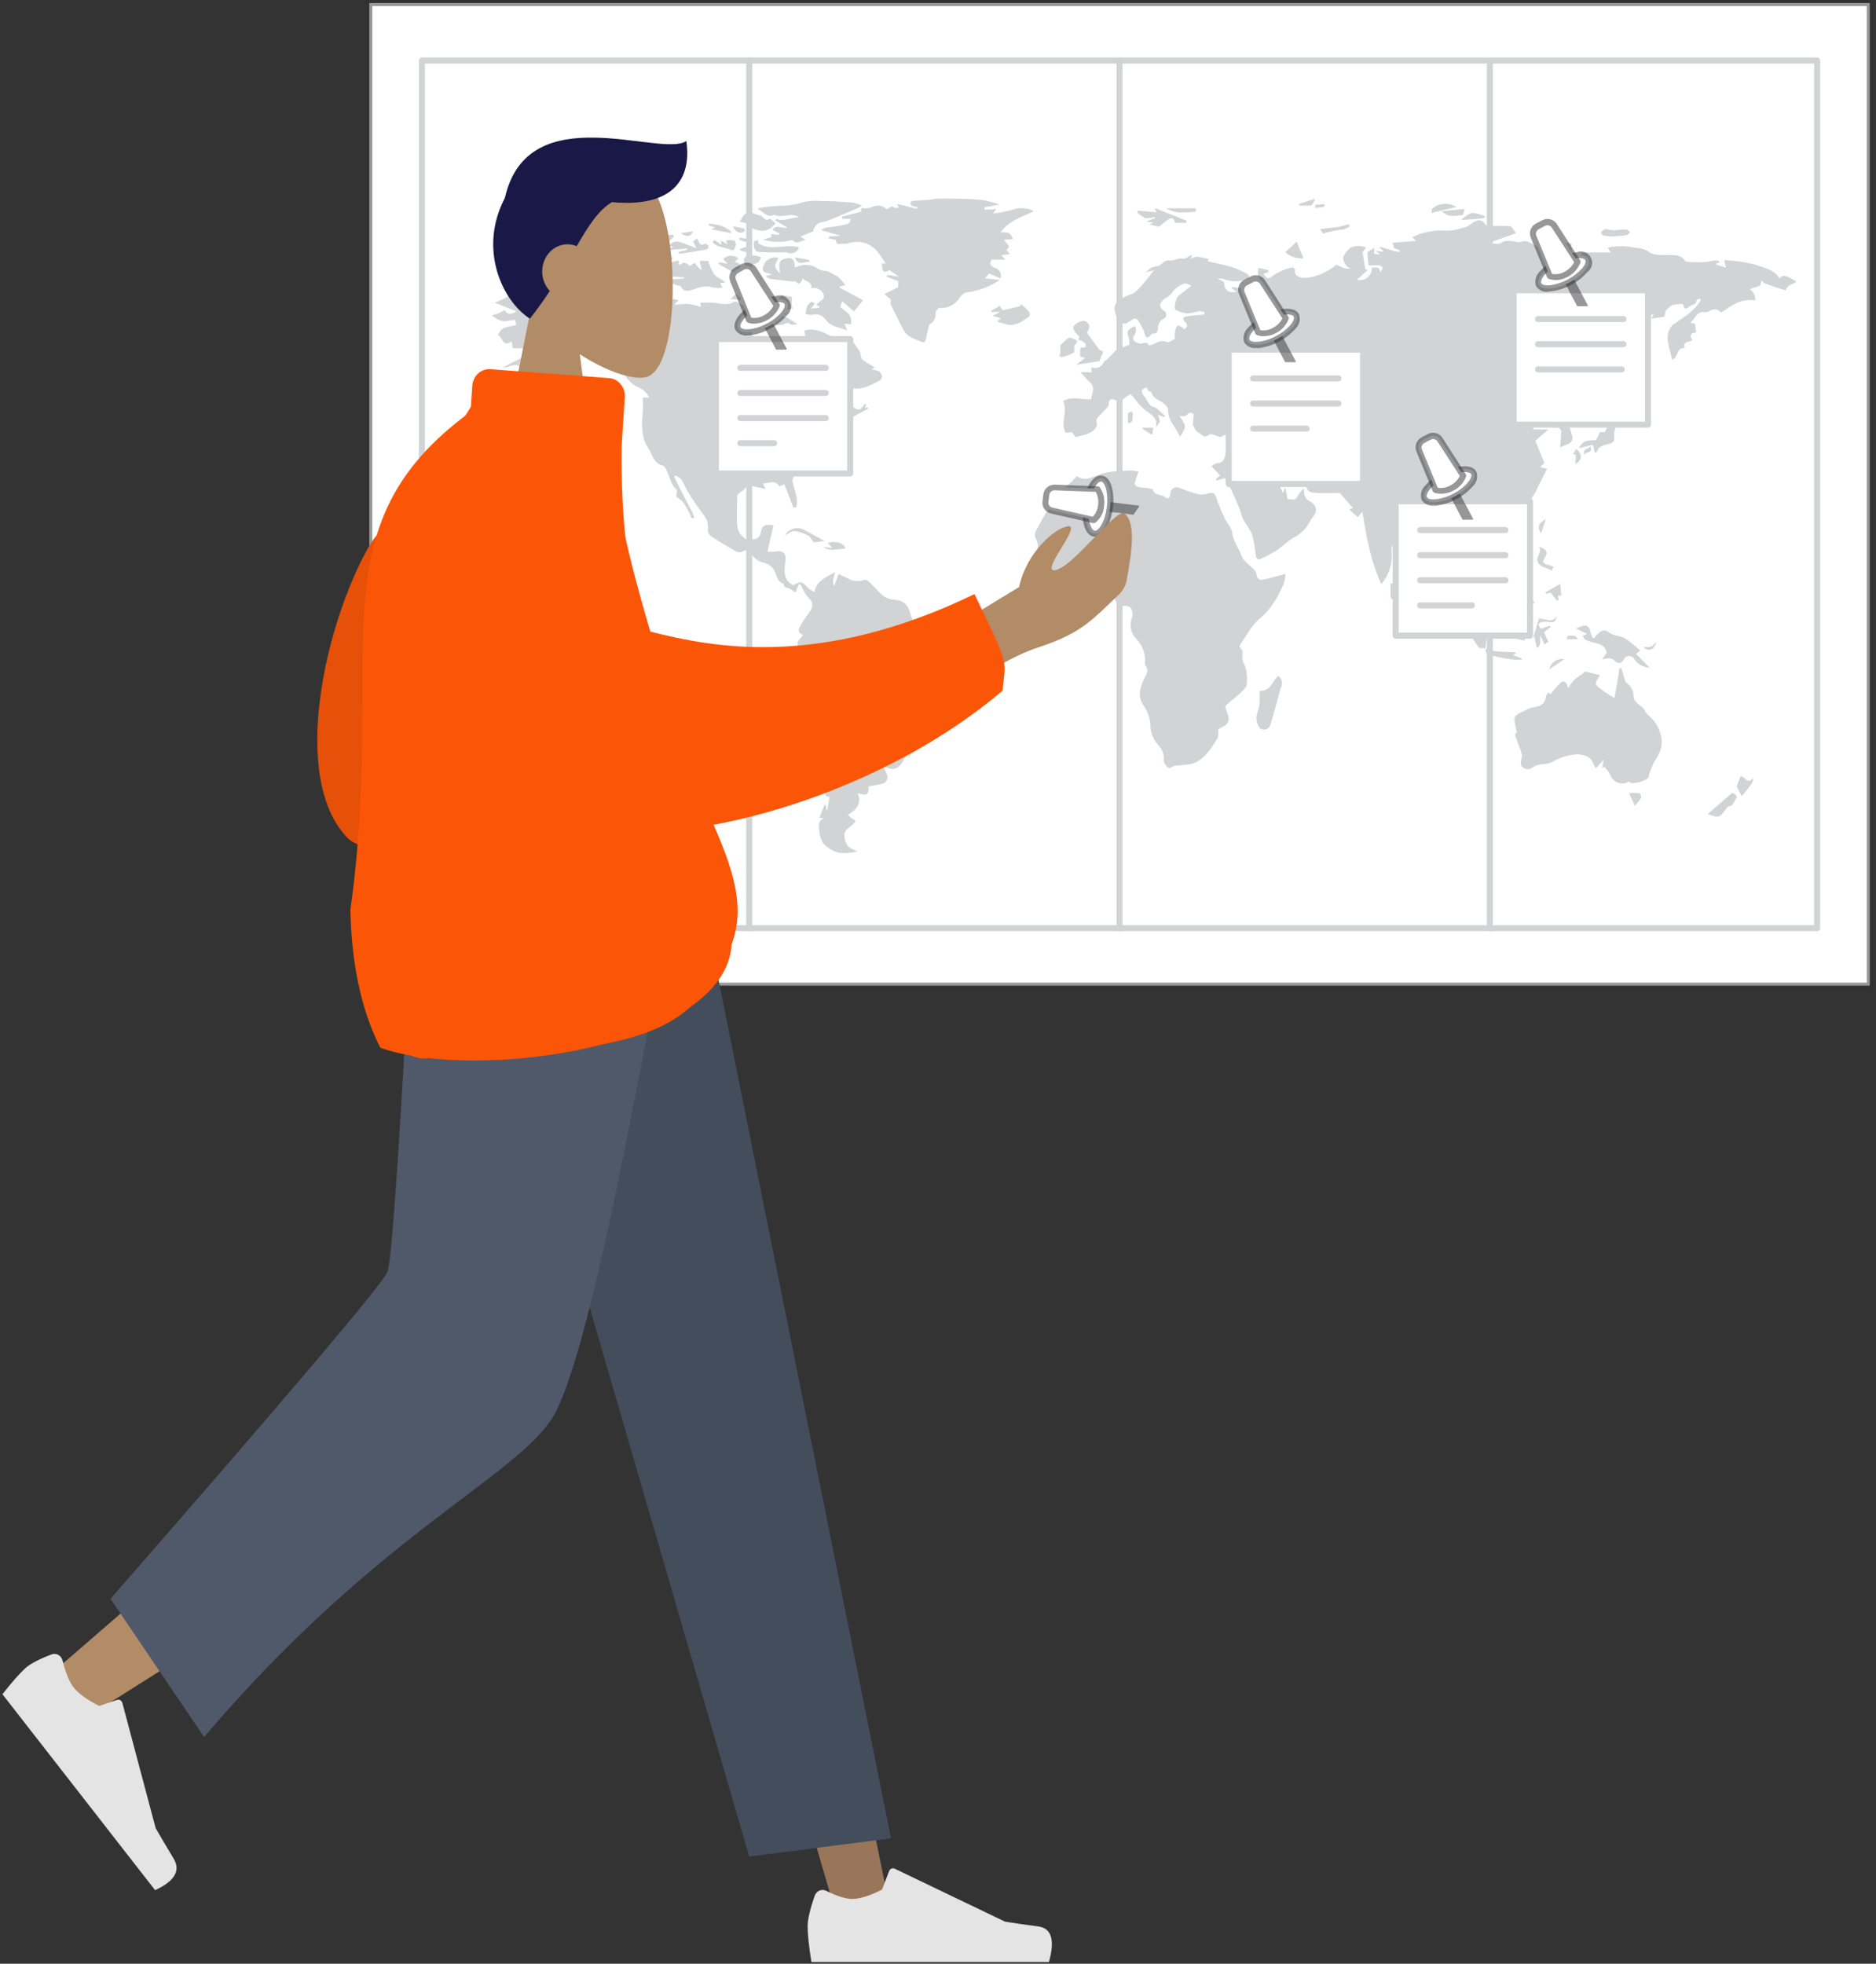 <svg width="150" height="157" viewBox="0 0 150 157" fill="none" xmlns="http://www.w3.org/2000/svg">
<rect x="0" y="0" width="150" height="157" fill="#333333" stroke="none"/>
<g id="Group 42">
<g id="#321_travel_plans_flatline">
<path id="Vector" d="M149.502 0.241H29.529V78.804H149.502V0.241Z" fill="white"/>
<path id="Vector_2" d="M149.502 79.044H29.529C29.465 79.044 29.404 79.019 29.359 78.974C29.314 78.929 29.288 78.867 29.288 78.804V0.241C29.29 0.177 29.315 0.117 29.36 0.072C29.405 0.027 29.466 0.001 29.529 0H149.502C149.565 0.001 149.626 0.027 149.67 0.072C149.715 0.117 149.741 0.177 149.742 0.241V78.804C149.742 78.867 149.717 78.929 149.672 78.974C149.627 79.019 149.565 79.044 149.502 79.044ZM29.77 78.563H149.261V0.482H29.77V78.563Z" fill="#303033" fill-opacity="0.5"/>
<path id="Vector_3" d="M145.293 74.445H33.737C33.673 74.445 33.612 74.42 33.567 74.375C33.522 74.329 33.497 74.268 33.497 74.204V4.838C33.498 4.775 33.524 4.714 33.569 4.67C33.613 4.625 33.674 4.599 33.737 4.598H145.293C145.357 4.599 145.417 4.625 145.462 4.67C145.507 4.714 145.533 4.775 145.534 4.838V74.204C145.534 74.268 145.508 74.329 145.463 74.375C145.418 74.42 145.357 74.445 145.293 74.445ZM33.978 73.964H145.052V5.079H33.978V73.964Z" fill="#D1D3D4"/>
<path id="Vector_4" d="M90.758 26.059C90.823 26.203 90.843 26.363 90.817 26.518C90.79 26.673 90.717 26.817 90.608 26.931C90.565 26.979 90.608 27.191 90.685 27.249C90.815 27.377 90.985 27.456 91.167 27.47C91.427 27.47 91.706 27.225 91.86 27.619C92.342 27.581 92.737 27.075 93.305 27.35C93.44 27.412 93.709 27.196 93.931 27.099C93.916 26.939 93.916 26.778 93.931 26.618C94.056 25.934 94.176 25.891 94.716 26.329C94.927 26.141 95.009 25.973 94.749 25.732C94.489 25.491 94.591 25.356 94.875 25.294C95.083 25.255 95.294 25.231 95.505 25.221L96.305 25.145V24.962C96.163 24.907 96.013 24.876 95.862 24.87C95.565 24.963 95.26 25.027 94.952 25.063C94.611 25.034 94.281 24.927 93.989 24.75C93.825 24.653 94.032 23.811 94.21 23.666L95.26 22.838C95.048 22.766 94.85 22.631 94.706 22.67C94.45 22.754 94.213 22.888 94.008 23.064C93.83 23.204 93.724 23.435 93.555 23.589C93.387 23.743 93.127 23.844 92.963 24.023C92.66 24.35 92.698 24.581 93.055 24.841C93.118 24.872 93.172 24.921 93.208 24.983C93.244 25.044 93.26 25.115 93.256 25.186C93.251 25.257 93.225 25.325 93.182 25.381C93.138 25.437 93.079 25.479 93.011 25.501C92.893 25.558 92.793 25.646 92.721 25.755C92.649 25.864 92.608 25.991 92.602 26.122C92.573 26.382 92.573 26.758 92.12 26.661C91.547 27.403 91.567 26.661 91.417 26.377C91.391 26.32 91.362 26.263 91.331 26.209C91.172 25.949 91.061 25.578 90.825 25.472C90.671 25.4 90.344 25.708 90.088 25.838C89.945 25.888 89.788 25.881 89.65 25.819C89.511 25.758 89.401 25.645 89.342 25.506C89.235 25.249 89.159 24.981 89.116 24.706C89.109 24.612 89.121 24.517 89.152 24.428C89.183 24.339 89.231 24.257 89.294 24.186C89.631 23.875 90.034 23.644 90.474 23.512C90.791 23.425 91.056 23.074 91.307 22.8C91.663 22.405 91.981 21.971 92.27 21.605L91.61 21.764C91.758 21.623 91.919 21.495 92.091 21.384C92.28 21.319 92.476 21.275 92.674 21.254C92.857 21.138 93.184 20.772 93.425 20.821C93.854 20.907 94.172 20.585 94.591 20.676C94.778 20.72 95.029 20.493 95.342 20.344L95.178 20.7C95.348 20.607 95.534 20.546 95.727 20.522C96.044 20.564 96.358 20.63 96.666 20.72L96.555 20.888C97.234 21.047 97.903 21.172 98.558 21.369C98.931 21.497 99.292 21.659 99.637 21.851C99.926 21.995 99.94 22.207 99.637 22.332C99.076 22.54 98.459 22.54 97.898 22.332C97.721 22.27 97.532 22.247 97.345 22.265L97.87 22.544C97.87 23.17 98.255 23.507 98.871 23.31L98.471 23.035L98.51 22.939L99.584 23.113L99.386 22.713C99.598 22.61 99.815 22.518 100.036 22.438C100.268 22.39 100.503 22.354 100.739 22.332C100.667 22.228 100.612 22.113 100.576 21.991C100.569 21.799 100.582 21.607 100.614 21.418L101.418 21.591V21.75L101.019 21.885C101.322 22.366 101.442 22.313 101.832 22C102.183 21.775 102.562 21.597 102.959 21.471C103.104 21.428 103.252 21.396 103.402 21.374C103.725 21.89 104.187 21.374 104.611 21.418C104.798 21.418 105.005 21.148 105.164 21.49C105.329 21.451 105.489 21.399 105.646 21.336L104.789 20.72C105.37 20.796 105.947 20.904 106.517 21.042C106.999 21.186 107.418 21.524 107.962 21.485C107.783 21.387 107.635 21.241 107.532 21.065C107.429 20.889 107.377 20.688 107.379 20.483C107.547 20.236 107.746 20.011 107.972 19.814C108.191 19.705 108.435 19.654 108.679 19.665C108.865 19.683 109.048 19.725 109.224 19.79L108.954 20.18L109.161 21.528L109.354 21.591L108.501 22.366C108.645 22.402 108.796 22.404 108.941 22.372C109.086 22.34 109.222 22.274 109.337 22.181C109.453 22.088 109.545 21.969 109.608 21.834C109.67 21.699 109.7 21.552 109.695 21.403C109.97 21.403 110.321 21.264 110.345 21.755C110.663 21.48 110.596 21.235 110.201 21.215C109.951 21.215 109.719 21.215 109.426 21.215L109.329 20.175L109.878 19.814V20.296L110.36 20.363L109.994 20.05L110.567 20.132L110.615 20.036L110.331 19.838L110.365 19.737C110.731 19.848 111.097 19.963 111.463 20.069C111.603 20.105 111.747 20.131 111.891 20.146C111.908 20.108 111.918 20.068 111.92 20.026C111.795 19.963 111.665 19.915 111.467 19.834L111.333 19.415L113.21 19.256L112.931 18.957C113.793 18.541 114.751 18.365 115.705 18.447C116.04 18.437 116.373 18.387 116.697 18.297C116.73 18.297 116.754 18.254 116.783 18.254C117.083 18.223 117.367 18.106 117.602 17.917C117.948 17.667 118.377 17.368 118.762 17.946C118.834 18.052 119.07 18.047 119.215 18.09C119.72 18.052 120.227 18.052 120.732 18.09C120.915 18.119 121.054 18.442 121.213 18.644L119.104 19.395V19.482C119.244 19.482 119.388 19.482 119.528 19.482C119.667 19.482 119.879 19.525 119.98 19.448C120.462 19.102 120.943 19.309 121.425 19.362C121.618 19.362 121.834 19.251 122.017 19.285C122.245 19.341 122.46 19.443 122.648 19.583C122.85 19.703 123.089 19.744 123.319 19.7C123.55 19.655 123.756 19.528 123.9 19.342C124.001 19.272 124.125 19.242 124.247 19.261C124.728 19.318 125.176 19.405 125.667 19.482C125.609 20.026 125.633 20.488 126.346 20.498L126.534 20.185H128.787L128.556 19.8C129.094 19.684 129.646 19.654 130.193 19.713C130.732 19.862 131.325 19.742 131.854 20.146C132.206 20.416 132.817 20.378 133.333 20.392C133.848 20.407 134.358 20.305 134.719 20.845C134.801 20.96 135.109 20.946 135.316 20.96C135.637 20.978 135.959 20.978 136.279 20.96C136.511 20.96 136.761 20.869 136.973 20.84C137.115 20.83 137.259 20.83 137.401 20.84L137.493 20.989L137.209 21.071L137.238 21.167L138.008 21.398L137.859 20.801C138.671 20.827 139.478 20.94 140.266 21.138C140.974 21.398 141.846 21.504 142.293 22.275C142.534 21.938 142.775 21.971 143.632 22.515C143.348 22.756 142.881 22.771 142.789 23.209C142.481 23.117 142.173 23.031 141.87 22.93C141.711 22.881 141.562 22.814 141.388 22.756C141.267 22.72 141.15 22.673 141.037 22.617C140.964 22.558 140.902 22.486 140.854 22.405C140.825 22.496 140.801 22.588 140.777 22.684C140.753 22.78 140.777 22.771 140.743 22.833L139.905 23.122C140.053 23.218 140.171 23.353 140.248 23.512C140.324 23.671 140.356 23.847 140.339 24.023C139.197 23.816 138.441 24.456 137.608 24.986C137.552 24.916 137.481 24.858 137.402 24.816C137.323 24.773 137.236 24.747 137.146 24.738C137.056 24.73 136.966 24.739 136.88 24.766C136.794 24.793 136.714 24.836 136.645 24.894C136.524 24.951 136.388 24.97 136.255 24.947C135.644 24.899 135.552 25.477 135.153 25.799L135.528 25.876L135.615 26.579C135.196 26.613 135.061 26.806 135.312 27.177C135.095 27.403 134.498 27.229 134.71 27.836C134.012 27.735 134.228 28.607 133.694 28.751C133.525 27.788 132.981 26.825 133.723 25.992C134.609 25.385 135.466 24.875 136 23.994L135.923 23.883C135.827 23.912 135.649 23.95 135.649 23.974C135.673 24.297 135.418 24.345 135.21 24.422C135.003 24.499 134.7 25 134.575 24.316C134.289 24.289 134 24.313 133.723 24.389C133.506 24.502 133.32 24.667 133.183 24.87C133.111 24.962 133.13 25.125 133.097 25.323L132.023 25.472L132.235 25.145C131.738 25.235 131.232 25.264 130.728 25.231C129.673 25.01 129.076 25.713 128.402 26.252C128.075 26.526 127.747 26.811 127.468 27.051C127.599 27.217 127.748 27.369 127.911 27.504C128.033 27.55 128.169 27.55 128.291 27.504C128.445 27.465 128.643 27.282 128.725 27.331C128.898 27.427 129.153 27.668 129.124 27.812C128.956 28.549 129.076 29.353 128.614 30.022C128.152 30.692 127.786 31.231 127.372 31.828C127.261 31.978 127.096 32.08 126.913 32.112C126.729 32.144 126.54 32.104 126.384 32.001C126.182 32.309 125.763 32.42 125.73 32.926C125.73 33.138 125.306 33.321 125.248 33.523C125.426 33.952 125.579 34.391 125.706 34.837C125.86 35.54 125.185 35.502 124.743 35.776C124.776 35.324 124.82 34.919 124.829 34.51C124.829 34.404 124.709 34.202 124.665 34.206C124.107 34.269 124.381 33.942 124.43 33.725C124.449 33.661 124.477 33.599 124.511 33.542C124.432 33.478 124.34 33.433 124.241 33.41C124.142 33.386 124.04 33.385 123.94 33.405C123.841 33.426 123.747 33.468 123.666 33.529C123.585 33.59 123.519 33.669 123.471 33.759L123.332 33.662L123.534 32.964C123.105 32.873 122.98 33.301 122.715 33.479C122.643 33.528 122.605 33.619 122.532 33.662C122.444 33.699 122.352 33.728 122.258 33.749C122.321 33.855 122.388 33.961 122.455 34.062C122.523 34.163 122.624 34.298 122.648 34.332H123.808L122.759 35.237L123.486 37.019L123.144 37.336L123.702 37.481C123.476 37.928 123.25 38.376 123.019 38.819C122.876 39.172 122.692 39.507 122.47 39.816C122.191 40.144 121.988 40.572 121.435 40.625C121.072 40.698 120.727 40.84 120.419 41.044C120.259 41.171 120.118 41.321 120 41.487L119.937 41.063C119.686 41.033 119.434 41.095 119.225 41.238C119.017 41.38 118.868 41.594 118.806 41.838C118.661 42.551 119.22 42.97 119.61 43.398L120.25 43.24L120.327 43.346C120.202 43.504 120.067 43.658 119.951 43.827C119.878 43.909 119.831 44.011 119.817 44.121C119.86 44.766 119.903 45.377 119.123 45.7C118.907 45.787 118.806 46.182 118.55 46.384V45.902L117.241 44.361C117.18 44.429 117.13 44.505 117.091 44.588C117.08 44.772 117.051 44.954 117.005 45.132C116.692 45.782 117.12 46.331 117.241 46.913C117.289 47.154 117.669 47.308 117.814 47.549C117.947 47.813 118.041 48.096 118.093 48.387C118.191 48.739 118.238 49.104 118.233 49.47C117.95 49.272 117.699 49.034 117.486 48.763C117.352 48.437 117.26 48.095 117.212 47.746C117.182 47.533 117.104 47.329 116.985 47.149C116.804 46.924 116.68 46.659 116.625 46.375C116.57 46.091 116.584 45.799 116.668 45.522C116.822 44.602 116.393 43.788 116.268 42.869C115.96 43.129 115.873 43.591 115.363 43.317C115.685 42.59 115.271 42.041 114.881 41.468C114.761 41.235 114.676 40.984 114.631 40.726C114.279 40.803 113.933 40.861 113.596 40.948C113.475 40.981 113.287 41.063 113.273 41.15C113.148 41.824 112.493 42.113 112.166 42.594C111.949 42.927 111.588 43.163 111.361 43.49C111.27 43.7 111.241 43.933 111.28 44.159C111.343 45.085 111.042 45.999 110.442 46.706C110.023 45.769 109.7 44.791 109.479 43.788C109.228 42.825 109.089 41.79 108.93 40.899L108.573 41.338L107.875 40.736L108.179 40.611L107.124 39.407C106.546 39.407 105.901 39.441 105.261 39.407C104.62 39.373 104.587 39.296 104.365 38.747C104.214 38.825 104.049 38.87 103.879 38.878C103.709 38.886 103.54 38.858 103.383 38.794C103.225 38.731 103.083 38.634 102.967 38.51C102.851 38.386 102.763 38.239 102.709 38.078C102.677 37.991 102.64 37.906 102.598 37.823C102.299 37.245 102.208 37.235 101.784 37.712L102.584 39.412L102.762 38.983C102.815 39.219 102.844 39.325 102.863 39.431C102.882 39.537 102.921 39.758 102.945 39.912C103.209 39.864 103.532 40.105 103.73 39.71C103.881 39.467 104.057 39.239 104.254 39.031C104.253 39.237 104.275 39.442 104.322 39.643C104.371 39.799 104.475 39.933 104.615 40.018C105.309 40.36 105.415 40.866 104.895 41.439C104.812 41.548 104.74 41.664 104.678 41.785C104.606 41.901 104.548 42.026 104.471 42.132C104.175 42.499 103.804 42.8 103.383 43.013C102.935 43.278 102.559 43.673 102.121 43.976C101.703 44.23 101.271 44.46 100.826 44.665C100.58 44.79 100.465 44.689 100.417 44.424C100.287 43.668 100.296 42.874 99.834 42.204C99.671 41.98 99.522 41.747 99.386 41.506C99.301 41.284 99.227 41.057 99.165 40.827C99.049 40.519 98.924 40.216 98.794 39.912C98.664 39.609 98.457 39.171 98.274 38.8C98.168 38.588 98.038 38.381 97.947 38.217L97.272 38.42L97.224 38.285L97.571 38.02L96.868 37.279C96.955 37.23 97.123 37.038 97.297 37.038C97.749 37.038 97.884 36.754 97.966 36.397C98.096 35.839 98.221 35.285 98.375 34.582L97.609 34.934C97.609 34.934 97.581 34.934 97.566 34.934C97.263 34.861 96.82 34.625 96.69 34.741C96.266 35.117 96.059 34.688 95.818 34.577C95.578 34.467 95.515 34.173 95.375 33.971L95.443 33.109C95.135 32.931 95.149 32.94 94.793 33.258C94.721 33.321 94.533 33.258 94.311 33.258C94.446 33.447 94.568 33.645 94.677 33.85C94.741 33.984 94.756 34.135 94.721 34.279C94.617 34.504 94.494 34.719 94.355 34.924C94.037 34.202 93.391 33.648 93.391 32.733C93.391 32.536 93.107 32.281 92.91 32.15C92.563 31.943 92.178 31.809 92.063 31.356C92.063 31.308 91.894 31.313 91.841 31.26C91.779 31.169 91.727 31.073 91.687 30.971C91.239 31.091 91.177 31.303 91.504 31.703C91.639 31.866 91.721 32.069 91.851 32.237C91.981 32.406 92.038 32.478 92.154 32.507C92.587 32.603 92.785 32.988 93.117 33.21C93.141 33.21 93.117 33.292 93.151 33.383L92.592 33.142L92.751 33.711L92.409 34.192C92.621 33.398 92.038 33.138 91.547 32.781C91.271 32.54 91.02 32.271 90.801 31.977C90.661 31.813 90.536 31.64 90.406 31.496C90.22 31.602 90.043 31.723 89.876 31.857C89.791 31.953 89.676 32.018 89.549 32.04C89.422 32.063 89.292 32.042 89.178 31.982C88.913 31.871 88.62 31.847 88.649 32.333C88.649 32.487 88.437 32.661 88.307 32.815C88.109 33.041 87.878 33.234 87.705 33.475C87.638 33.571 87.705 33.754 87.705 34.009C87.479 34.659 86.742 34.765 85.996 34.943L85.702 34.553L85.22 34.611C84.739 33.788 85.418 32.916 85.004 32.073C85.731 31.635 86.482 31.982 87.238 31.924C87.291 31.505 87.585 31.067 87.238 30.658C86.937 30.371 86.657 30.064 86.4 29.738L87.296 29.777L87.243 29.353C87.334 29.397 87.433 29.422 87.534 29.426C87.635 29.43 87.736 29.414 87.831 29.377C87.925 29.341 88.011 29.285 88.083 29.214C88.155 29.142 88.212 29.057 88.249 28.963C88.302 28.867 88.422 28.818 88.509 28.737L89.294 27.956L90.305 27.552C90.309 27.407 90.3 27.262 90.276 27.119C90.079 26.435 90.074 26.435 90.758 26.059Z" fill="#D1D3D4"/>
<path id="Vector_5" d="M51.385 31.789H51.91C51.82 31.594 51.692 31.418 51.533 31.273C51.375 31.129 51.188 31.017 50.985 30.947C50.376 30.635 49.913 30.097 49.695 29.449C49.627 29.29 49.377 29.203 49.213 29.098L49.098 29.425C48.915 29.011 48.39 28.838 48.789 28.332C48.789 28.303 48.529 27.913 48.433 27.932C48.035 27.96 47.641 27.836 47.331 27.586C47.118 27.484 46.893 27.412 46.661 27.369C46.103 27.253 45.539 27.162 44.947 27.056L45 27.316L43.806 27.624L43.892 26.993L43.194 27.586C43.334 27.855 42.198 28.818 41.48 29.03L41.726 29.256V29.401C41.177 28.919 40.724 29.401 40.19 29.401L40.946 28.992C41.229 28.873 41.501 28.73 41.759 28.563C41.989 28.344 42.198 28.106 42.385 27.851H41.008L40.907 27.292C40.161 27.826 40.209 26.936 39.829 26.81C40.026 26.055 40.719 26.165 41.273 25.982L41.186 25.573C40.382 25.645 40.194 25.896 39.323 25.221C39.511 25.159 39.684 25.116 39.848 25.043C40.013 24.972 40.173 24.891 40.329 24.802C40.623 25.169 40.859 25.178 41.292 24.889L39.549 24.196C39.809 24.095 39.968 24.042 40.122 23.97C40.276 23.897 40.508 23.753 40.715 23.671C41.105 23.512 41.504 23.358 41.904 23.228C42.555 23.078 43.235 23.104 43.873 23.305C44.397 23.399 44.926 23.462 45.457 23.493C46.277 23.538 47.086 23.691 47.865 23.95C48.043 23.995 48.225 24.021 48.409 24.027C48.409 23.401 48.891 23.902 49.102 23.729C49.378 23.575 49.693 23.508 50.008 23.536L49.045 23.931L49.107 24.066L50.513 23.334L50.995 23.782L51.346 23.498L51.534 23.811C51.76 23.425 52.078 23.555 52.41 23.637C52.863 23.748 53.33 23.806 53.788 23.892C53.932 23.921 54.072 23.97 54.269 24.027L53.975 24.254L53.999 24.369C54.36 24.318 54.724 24.295 55.088 24.302C55.415 24.354 55.738 24.436 56.051 24.547L55.998 24.196C56.349 24.196 56.667 24.196 56.961 24.196C57.548 24.234 58.131 24.49 58.723 24.119C58.839 24.047 59.151 24.282 59.421 24.398L59.956 23.974L59.18 23.377C59.113 23.064 59.267 22.809 59.662 22.771C59.994 22.742 60.413 23.252 60.37 23.589L60.875 23.681L60.818 24.196L61.256 23.681L61.737 24.677L62.503 23.589L63.312 23.738V24.523L63.418 24.644L62.647 24.812L62.902 25.212L62.021 24.73C62.118 25.154 61.91 25.245 61.641 25.212C61.387 25.147 61.127 25.111 60.866 25.106L61.906 25.414C61.588 25.563 61.362 25.664 61.135 25.78C61.023 25.824 60.92 25.889 60.832 25.973C60.442 26.454 59.638 26.651 59.681 27.47C59.681 27.59 59.787 27.783 59.879 27.807C60.264 27.894 60.297 28.159 60.273 28.505C60.779 28.226 61.15 28.505 61.574 28.741C62.075 28.97 62.592 29.167 63.119 29.329C63.158 29.651 63.095 30.162 63.572 30.46C63.668 30.518 63.832 30.634 63.856 30.61C63.976 30.494 64.154 30.335 64.15 30.195C64.112 29.921 64.045 29.651 63.947 29.391C64.217 29.155 64.65 28.963 64.713 28.679C64.775 28.395 64.458 28.053 64.284 27.687C64.722 27.374 64.284 26.897 64.337 26.416C65.194 26.18 65.931 26.613 66.687 27.008C66.646 27.096 66.626 27.192 66.63 27.289C66.633 27.386 66.659 27.481 66.706 27.566C66.753 27.651 66.82 27.724 66.9 27.778C66.98 27.832 67.072 27.867 67.169 27.879C67.737 28.024 67.799 27.436 68.035 27.104C68.276 27.446 68.517 27.749 68.729 28.067C68.844 28.269 68.796 28.602 68.945 28.741C69.257 28.982 69.593 29.19 69.947 29.362L69.677 29.536C69.886 29.556 70.09 29.607 70.284 29.685C70.352 29.735 70.408 29.799 70.45 29.872C70.493 29.945 70.519 30.025 70.529 30.109C70.521 30.179 70.495 30.247 70.454 30.305C70.412 30.363 70.357 30.41 70.294 30.441C69.6 30.778 68.955 31.216 68.088 31.019C67.53 30.889 67.159 31.394 66.774 31.76C67 31.652 67.231 31.556 67.467 31.471C67.644 31.425 67.829 31.412 68.011 31.433C68.055 31.433 68.136 31.674 68.108 31.703C67.761 32.035 67.876 32.3 68.204 32.536C68.642 32.849 68.796 32.815 69.09 32.377C69.109 32.348 69.135 32.323 69.165 32.306C69.195 32.288 69.228 32.278 69.263 32.276L69.152 32.656L69.355 32.54L69.427 32.666L67.804 33.532L67.689 33.503L68.021 32.786C67.494 33.018 66.983 33.284 66.49 33.58C66.369 33.662 66.427 34.019 66.403 34.245L66.533 34.307C66.376 34.357 66.215 34.391 66.052 34.409C65.662 34.409 65.43 34.519 65.387 34.982C65.387 35.246 65.122 35.487 64.954 35.781L64.775 35.102C64.748 35.368 64.748 35.636 64.775 35.901C64.954 36.72 64.915 36.84 64.207 37.249C63.784 37.49 63.297 38.212 63.37 38.54C63.48 38.978 63.63 39.407 63.711 39.85C63.73 40.086 63.717 40.324 63.673 40.557L63.442 40.586L62.715 38.718L62.32 38.892C61.978 38.294 61.463 38.67 61.01 38.651L61.208 39.084C60.793 39.002 60.471 38.949 60.153 38.863C59.907 38.8 59.72 38.795 59.57 39.05C59.498 39.176 59.33 39.243 59.214 39.349C59.099 39.455 58.944 39.551 58.944 39.657C58.92 40.442 58.906 41.227 58.944 42.012C58.963 42.277 59.062 42.531 59.228 42.739C59.383 42.931 59.672 43.182 59.859 43.153C60.211 43.09 60.707 43.187 60.822 42.594C60.938 42.002 61.14 41.891 61.843 41.988L61.362 44.116C61.593 44.116 61.843 44.116 62.05 44.082C62.642 44.005 62.888 44.279 62.806 44.862C62.7 45.589 62.585 46.34 63.418 46.788C64.097 46.456 64.092 46.461 64.641 47.029C64.789 47.15 64.951 47.253 65.122 47.337C65.286 46.398 66.085 46.157 66.764 45.734C66.706 46.119 66.47 46.48 66.706 46.851L67.053 45.888C67.424 46.061 67.732 46.215 68.05 46.369C68.385 46.485 68.75 46.485 69.085 46.369C69.412 46.302 69.591 46.663 69.836 46.851C69.92 46.924 69.996 47.007 70.062 47.096C70.207 47.272 70.368 47.433 70.544 47.578C70.752 47.751 71.001 47.87 71.266 47.925C72.152 47.973 72.571 48.214 72.788 49.061C72.875 49.402 73.063 49.709 73.328 49.941C73.593 50.173 73.921 50.319 74.271 50.361C74.579 50.428 74.728 50.525 74.666 50.818C75.374 50.818 76.11 50.679 76.592 51.358C76.633 51.425 76.698 51.475 76.775 51.497C76.884 51.502 76.991 51.53 77.089 51.579C77.187 51.627 77.274 51.695 77.345 51.779C77.415 51.862 77.468 51.96 77.499 52.065C77.53 52.169 77.539 52.28 77.526 52.388C77.432 52.789 77.242 53.161 76.972 53.471C76.775 53.78 76.515 54.044 76.293 54.338C76.267 54.394 76.254 54.455 76.255 54.516C76.225 55.085 76.16 55.651 76.062 56.211C75.933 56.612 75.755 56.995 75.532 57.352C75.465 57.435 75.371 57.492 75.268 57.516C74.829 57.685 74.377 57.815 73.953 57.998C73.786 58.08 73.646 58.208 73.55 58.368C73.454 58.528 73.407 58.712 73.414 58.898C73.317 59.308 73.154 59.7 72.932 60.059C72.87 60.198 72.793 60.333 72.696 60.54L72.614 60.092C72.133 61.002 71.786 62.018 70.501 61.147C70.664 61.441 70.79 61.628 70.886 61.831C70.933 61.909 70.96 61.997 70.964 62.088C70.969 62.179 70.951 62.27 70.913 62.353C70.874 62.435 70.816 62.507 70.743 62.562C70.671 62.617 70.586 62.654 70.496 62.668C70.154 62.76 69.798 62.803 69.441 62.871C69.485 63.521 69.335 63.641 68.575 63.415C68.921 64.257 68.474 64.758 67.79 65.143C67.884 65.242 67.987 65.332 68.098 65.413C68.474 65.61 68.469 65.668 68.136 65.957C67.9 66.159 67.573 66.376 67.52 66.631C67.487 66.97 67.572 67.311 67.761 67.594C67.9 67.816 68.242 67.912 68.541 68.076C68.068 68.19 67.581 68.227 67.096 68.186C66.611 68.056 66.172 67.794 65.825 67.43C65.63 67.114 65.522 66.752 65.512 66.381C65.454 66.029 65.397 65.644 65.859 65.418L65.517 65.374L65.921 64.358H66.013L66.09 64.777H66.148L66.331 63.718C65.893 63.67 65.893 63.415 66.047 63.097C66.076 63.044 66.157 62.977 66.143 62.943C65.835 62.273 66.437 61.816 66.528 61.243C66.62 60.67 66.644 60.131 66.716 59.572C66.812 58.855 66.942 58.128 67.029 57.415C67.113 57.004 67.123 56.582 67.058 56.168C67.007 56.008 66.924 55.861 66.813 55.736C66.701 55.611 66.565 55.51 66.413 55.441C65.483 55.118 65.238 54.285 64.877 53.549C64.593 52.971 64.453 52.33 63.914 51.858C63.863 51.808 63.823 51.747 63.797 51.681C63.771 51.614 63.759 51.542 63.763 51.471C63.766 51.399 63.784 51.329 63.816 51.265C63.847 51.2 63.892 51.144 63.947 51.098C64.047 50.995 64.135 50.88 64.207 50.756C63.875 50.645 63.784 50.414 63.943 50.135C64.149 49.748 64.388 49.379 64.655 49.032C65.074 48.526 65.05 48.122 64.578 47.722C64.411 47.526 64.278 47.303 64.183 47.063C64.121 46.952 64.068 46.841 64.01 46.726H63.87L63.601 47.38C63.562 47.352 63.456 47.27 63.345 47.197C63.263 47.124 63.169 47.066 63.066 47.024C62.864 46.981 62.657 46.976 62.671 46.692C62.67 46.684 62.667 46.675 62.662 46.669C62.657 46.662 62.65 46.657 62.642 46.653C62.161 46.528 62.132 46.109 61.978 45.748C61.895 45.549 61.763 45.374 61.595 45.24C61.427 45.105 61.227 45.015 61.015 44.978C60.619 44.869 60.276 44.619 60.052 44.275C59.855 44.039 59.662 43.885 59.334 44.111C59.258 44.146 59.175 44.162 59.091 44.157C59.007 44.153 58.925 44.129 58.853 44.087C58.164 43.697 57.49 43.288 56.831 42.849C56.755 42.794 56.694 42.722 56.653 42.638C56.612 42.554 56.592 42.461 56.595 42.368C56.63 42.146 56.614 41.918 56.55 41.703C56.486 41.487 56.375 41.288 56.224 41.121C55.887 40.639 55.531 40.158 55.218 39.676C54.905 39.195 54.736 38.781 54.495 38.352C54.404 38.203 54.197 38.126 54.043 38.015L53.903 38.111C54.052 38.415 54.197 38.723 54.351 39.022L55.16 40.601C55.218 40.712 55.295 40.818 55.348 40.933C55.401 41.049 55.458 41.227 55.511 41.376L55.319 41.458C55.136 41.036 54.926 40.628 54.688 40.235C54.511 40.032 54.305 39.857 54.076 39.715C54.076 39.436 54.168 39.233 54.1 39.156C53.619 38.723 53.542 38.092 53.277 37.558C53.21 37.428 53.104 37.249 52.983 37.221C52.271 37.042 52.17 36.378 51.866 35.872C51.722 35.66 51.604 35.43 51.515 35.189C51.336 34.578 51.288 33.936 51.375 33.306C51.418 32.801 51.421 32.294 51.385 31.789Z" fill="#D1D3D4"/>
<path id="Vector_6" d="M93.497 61.416C93.341 61.343 93.213 61.221 93.134 61.067C93.054 60.914 93.028 60.739 93.059 60.569C93.037 60.173 92.865 59.801 92.578 59.529C92.183 59.076 91.972 58.492 91.985 57.892C91.924 57.323 91.714 56.78 91.379 56.317C90.897 55.508 91.225 54.805 91.562 54.121C91.711 53.808 91.851 53.587 91.624 53.279C91.572 53.201 91.546 53.108 91.552 53.014C91.579 52.67 91.535 52.324 91.421 51.998C91.308 51.672 91.128 51.374 90.892 51.121C90.654 50.887 90.493 50.585 90.43 50.257C90.367 49.928 90.406 49.588 90.541 49.282C90.582 49.051 90.537 48.813 90.416 48.613C90.353 48.55 90.278 48.502 90.194 48.472C90.111 48.443 90.022 48.431 89.934 48.44C89.597 48.468 89.356 48.488 89.226 48.064C89.096 47.64 88.653 47.789 88.345 47.857C88.035 47.95 87.729 48.06 87.43 48.184C87.284 48.224 87.134 48.246 86.983 48.252C86.588 48.253 86.195 48.292 85.808 48.367C85.69 48.422 85.559 48.441 85.431 48.422C85.302 48.404 85.182 48.348 85.085 48.261C84.708 47.983 84.348 47.683 84.007 47.361C83.714 46.986 83.444 46.594 83.198 46.186C83.14 46.099 83.034 46.051 82.967 45.969C82.899 45.888 82.793 45.777 82.784 45.676C82.726 45.191 82.767 44.7 82.904 44.231C83.034 43.879 83.022 43.491 82.87 43.148C82.577 42.666 82.87 42.406 83.029 42.088C83.256 41.636 83.511 41.198 83.79 40.764C83.86 40.669 83.96 40.599 84.074 40.567C84.527 40.427 84.835 40.23 84.83 39.657C84.83 39.478 84.879 39.303 84.973 39.151C85.066 38.998 85.2 38.875 85.36 38.795C85.637 38.583 85.882 38.331 86.087 38.049C86.597 38.453 87.141 38.246 87.705 38.015C88.061 37.874 88.433 37.775 88.812 37.721C89.342 37.654 89.881 37.635 90.416 37.615C90.624 37.623 90.83 37.652 91.032 37.702L90.705 38.665C90.95 39.146 91.552 38.891 91.995 39.084C92.043 39.084 92.154 39.084 92.159 39.084C92.26 39.633 92.818 39.498 93.122 39.734C93.425 39.97 93.546 39.782 93.57 39.479C93.571 39.387 93.597 39.297 93.644 39.218C93.692 39.139 93.759 39.073 93.839 39.028C93.919 38.983 94.01 38.959 94.102 38.96C94.194 38.96 94.284 38.985 94.364 39.031C94.835 39.221 95.318 39.382 95.809 39.512C96.055 39.557 96.308 39.539 96.545 39.459C96.868 39.373 97.099 39.334 97.234 39.743C97.421 40.297 97.639 40.838 97.889 41.366C98.081 41.795 98.481 42.18 98.524 42.608C98.597 43.307 99.059 43.798 99.256 44.414C99.331 44.596 99.442 44.76 99.584 44.896C99.834 45.151 100.128 45.377 100.349 45.632C100.47 45.782 100.455 46.032 100.556 46.2C100.596 46.253 100.648 46.295 100.707 46.324C100.767 46.352 100.832 46.366 100.898 46.364C101.505 46.229 102.107 46.066 102.786 45.883C102.77 46.188 102.71 46.49 102.607 46.778C102.126 47.741 101.678 48.675 100.787 49.398C100.113 49.942 99.689 50.794 99.165 51.521C99.117 51.584 99.097 51.752 99.165 51.786C99.487 52.051 99.28 52.402 99.338 52.706C99.396 53.009 99.574 53.235 99.617 53.515C99.712 53.918 99.733 54.336 99.68 54.747C99.622 55.017 99.328 55.253 99.102 55.465C98.755 55.792 98.375 56.076 98.023 56.399C97.971 56.447 97.985 56.596 98.023 56.688C98.062 56.852 98.139 57.01 98.187 57.169C98.225 57.258 98.245 57.354 98.244 57.45C98.243 57.547 98.222 57.642 98.182 57.73C98.142 57.818 98.084 57.897 98.012 57.961C97.94 58.025 97.855 58.074 97.763 58.103C97.609 58.176 97.47 58.267 97.407 58.301C97.407 58.599 97.451 58.859 97.354 59.018C96.82 59.866 96.3 60.771 95.25 61.074C94.83 61.151 94.405 61.196 93.979 61.209C93.811 61.259 93.649 61.328 93.497 61.416Z" fill="#D1D3D4"/>
<path id="Vector_7" d="M71.218 23.936L70.708 23.517L71.82 22.954V22.473L70.891 22.126L70.915 21.982L71.878 22.121L71.122 21.591C70.669 21.856 70.529 21.755 70.515 21.076H70.828C70.626 20.782 70.452 20.503 70.25 20.248C70.003 19.884 69.646 19.607 69.232 19.458C68.818 19.308 68.367 19.293 67.944 19.415C67.771 19.478 67.588 19.504 67.404 19.492C67.212 19.458 66.865 19.67 66.846 19.208C66.846 19.155 66.47 19.112 66.273 19.064V18.905L67.236 18.852L65.647 18.404C65.756 18.325 65.874 18.26 65.999 18.211C66.48 18.134 66.928 18.091 67.385 17.999C67.66 17.947 68.011 17.942 68.006 17.489H67.337L67.308 17.325L68.849 16.93L68.873 16.646C68.912 16.646 68.945 16.613 68.969 16.617C69.412 16.781 69.778 16.439 70.197 16.434C70.32 16.43 70.442 16.452 70.556 16.499C70.67 16.545 70.772 16.615 70.857 16.704C70.977 16.81 71.228 16.324 71.531 16.598C71.589 16.651 71.743 16.598 71.887 16.598L71.704 16.295L73.317 16.699L73.356 16.56C73.221 16.545 73.089 16.514 72.961 16.468C72.916 16.447 72.877 16.416 72.846 16.377C72.814 16.339 72.791 16.295 72.778 16.247C72.778 16.189 72.898 16.073 72.975 16.064C73.38 16.025 73.789 16.016 74.194 15.982C74.483 15.982 74.767 15.876 75.056 15.876C76.182 15.876 77.314 15.876 78.426 15.967C78.939 16.052 79.444 16.183 79.933 16.358L78.715 16.564V16.757C78.826 16.757 78.937 16.757 79.047 16.757C79.245 16.757 79.447 16.719 79.644 16.695L79.409 17.075C79.927 17.012 80.44 16.913 80.945 16.776C81.221 16.669 81.517 16.623 81.813 16.642C82.109 16.66 82.397 16.742 82.659 16.882C81.696 17.364 80.627 17.648 80.001 18.582C80.225 18.56 80.451 18.576 80.67 18.63C80.81 18.693 80.877 18.914 81.002 19.112L80.328 19.155C80.285 19.434 80.997 19.637 80.453 19.983L80.761 20.306L80.068 20.402L80.381 20.754H79.298C79.091 21.038 79.129 21.235 79.534 21.409C79.623 21.431 79.706 21.472 79.779 21.528C79.852 21.584 79.913 21.654 79.958 21.734C80.003 21.814 80.031 21.902 80.041 21.994C80.051 22.085 80.042 22.178 80.015 22.266L79.081 21.871L78.763 22.256L79.943 22.381C79.135 22.922 78.211 23.266 77.246 23.387C77.083 23.387 76.895 23.59 76.765 23.744C76.605 24.03 76.366 24.265 76.077 24.421C75.788 24.576 75.46 24.645 75.133 24.62C75.027 24.62 74.805 24.861 74.805 24.991C74.834 25.172 74.806 25.358 74.725 25.523C74.644 25.688 74.514 25.823 74.353 25.911C74.309 25.935 74.285 26.021 74.271 26.084C74.189 26.426 74.093 26.763 74.035 27.11C73.977 27.456 73.775 27.37 73.553 27.278C73.277 27.172 73.007 27.05 72.744 26.912C72.562 26.808 72.41 26.659 72.301 26.479C71.921 25.776 71.56 25.034 71.213 24.336C71.175 24.24 71.218 24.095 71.218 23.936Z" fill="#D1D3D4"/>
<path id="Vector_8" d="M129.962 54.506C130.145 54.684 130.304 54.776 130.381 54.916C130.512 55.105 130.592 55.326 130.612 55.556C130.583 56.076 130.978 56.264 131.276 56.519C131.336 56.558 131.388 56.607 131.431 56.663C131.546 56.923 131.725 57.15 131.951 57.323C132.313 57.651 132.58 58.07 132.726 58.536C132.844 58.858 132.887 59.202 132.851 59.543C132.815 59.884 132.702 60.211 132.519 60.501C132.178 61.026 131.928 61.603 131.777 62.21C131.39 62.468 130.937 62.61 130.472 62.62C130.39 62.581 130.313 62.533 130.232 62.485C130.103 62.565 129.958 62.614 129.808 62.63C129.657 62.646 129.505 62.627 129.363 62.576C129.221 62.524 129.092 62.441 128.986 62.333C128.881 62.225 128.801 62.094 128.753 61.95C128.617 61.716 128.455 61.496 128.272 61.296L128.099 61.416L128.229 60.727L127.603 61.43C127.405 61.108 127.29 60.713 127.03 60.549C126.698 60.36 126.316 60.279 125.937 60.318C125.417 60.368 124.91 60.508 124.439 60.732C124.118 60.968 123.73 61.095 123.332 61.093C123.04 61.105 122.759 61.203 122.523 61.373C122.395 61.464 122.239 61.505 122.083 61.487C121.927 61.469 121.783 61.394 121.68 61.276C121.614 61.175 121.588 61.053 121.608 60.934C121.608 60.723 121.728 60.506 121.685 60.318C121.584 59.914 121.415 59.533 121.276 59.143C121.199 58.936 121.054 58.744 121.276 58.522C121.309 58.488 121.208 58.339 121.199 58.238C121.165 57.915 121.006 57.492 121.155 57.275C121.304 57.058 121.781 56.895 122.118 56.707C122.6 56.432 123.332 56.639 123.563 55.922C123.596 55.826 123.587 55.71 123.63 55.614C123.682 55.523 123.744 55.437 123.813 55.359L123.982 55.493C124.213 55.184 124.468 54.893 124.742 54.622C125.065 54.338 125.262 54.516 125.378 55.012C125.538 54.764 125.717 54.53 125.912 54.309C126.104 54.158 126.305 54.019 126.514 53.895C126.589 53.831 126.657 53.761 126.717 53.683L127.935 53.981C127.453 54.689 127.453 54.689 128.176 55.219C128.306 55.32 128.44 55.407 128.58 55.498L129.09 55.821C129.172 55.339 129.245 54.973 129.307 54.593C129.37 54.213 129.427 53.818 129.49 53.428H129.649L129.962 54.506Z" fill="#D1D3D4"/>
<path id="Vector_9" d="M64.881 23.036C64.93 22.501 64.4 22.52 64.178 22.261C64.058 22.545 63.981 22.843 63.634 22.525C63.562 22.463 63.398 22.525 63.278 22.497C62.705 22.429 62.132 22.371 61.564 22.289C61.453 22.289 61.357 22.164 61.222 22.082L61.737 21.914C61.256 21.827 60.837 21.794 61.049 21.254C61.125 21.011 61.295 20.808 61.52 20.69C61.746 20.572 62.009 20.548 62.252 20.623C62.156 20.84 61.964 21.071 61.978 21.278C61.992 21.485 62.219 21.697 62.378 21.89C62.219 20.927 62.305 20.734 63.008 20.638C63.379 20.585 63.533 20.797 63.572 21.408C63.862 21.238 64.198 21.158 64.534 21.18C64.87 21.201 65.192 21.323 65.459 21.529C65.61 21.602 65.773 21.645 65.941 21.654C65.984 21.654 66.042 21.654 66.08 21.654C66.402 21.79 66.713 21.951 67.01 22.135C67.227 22.335 67.422 22.558 67.592 22.8L67.178 22.882L67.125 22.992L69.003 24.004L68.281 24.899L67.347 24.085L67.178 24.538C67.53 24.866 68.189 25.101 68.045 25.93L67.51 25.877L67.742 26.426C67.082 26.151 66.427 26.132 66.008 25.544C65.891 25.374 65.722 25.246 65.525 25.179C65.329 25.112 65.117 25.11 64.92 25.174C64.743 25.176 64.567 25.147 64.4 25.087C64.429 24.942 64.453 24.798 64.487 24.654C64.503 24.563 64.538 24.476 64.588 24.398C64.669 24.284 64.774 24.189 64.896 24.119C64.944 24.119 65.06 24.22 65.146 24.278L64.833 24.678L65.507 24.605V24.48L65.281 24.398C65.392 24.052 66.061 24.018 65.83 23.493C65.747 23.321 65.608 23.182 65.435 23.099C65.263 23.016 65.068 22.994 64.881 23.036Z" fill="#D1D3D4"/>
<path id="Vector_10" d="M61.867 17.18C61.439 17.435 61.039 17.002 60.562 16.655C61.224 16.535 61.893 16.466 62.565 16.448C63.173 16.433 63.776 16.326 64.352 16.13C64.797 16.052 65.25 16.035 65.7 16.077C66.523 16.077 67.352 16.135 68.17 16.193C68.431 16.249 68.686 16.331 68.931 16.439C68.775 16.532 68.614 16.617 68.449 16.694C67.727 17.015 67.002 17.32 66.273 17.609C66.118 17.672 65.956 17.719 65.791 17.748C65.597 17.767 65.415 17.85 65.275 17.986C65.135 18.122 65.045 18.301 65.021 18.495L63.986 18.918L64.434 19.183C64.044 19.231 63.74 19.588 63.384 19.212C63.345 19.174 63.211 19.212 63.119 19.251C62.414 19.387 61.687 19.355 60.996 19.159L61.718 18.947L61.631 18.716L62.276 18.769L62.32 18.658L61.761 18.389C62.089 17.878 62.56 18.312 62.979 18.21L61.973 17.609L62.093 17.503C62.7 17.739 63.249 17.378 63.894 17.373C63.273 16.944 62.589 17.469 61.867 17.18Z" fill="#D1D3D4"/>
<path id="Vector_11" d="M53.402 22.347L54.697 22.265V22.178C54.428 22.178 54.163 22.125 53.898 22.111C53.633 22.096 53.368 22.111 53.104 22.111V21.957L53.643 21.759L52.921 21.591C53.176 20.999 53.706 20.917 54.293 20.835L54.259 21.153C54.331 21.153 54.389 21.153 54.413 21.153C54.659 20.917 54.861 21.003 55.087 21.196C55.314 21.389 55.405 20.84 55.632 21.124C55.762 21.312 55.925 21.475 56.113 21.605L55.94 20.859H56.628C56.736 21.24 56.898 21.603 57.11 21.938C57.331 22.202 57.726 22.318 58.005 22.593L57.572 22.631L57.765 22.987C57.514 23.027 57.259 23.027 57.009 22.987C56.426 22.771 55.93 22.987 55.391 23.156C55.102 23.238 54.669 23.397 54.452 22.92C54.423 22.857 54.264 22.852 54.168 22.824L53.373 22.554L53.402 22.347Z" fill="#D1D3D4"/>
<path id="Vector_12" d="M131.161 52.016L130.809 52.272L131.888 53.369C131.65 53.365 131.417 53.303 131.208 53.189C131 53.075 130.821 52.912 130.689 52.715C130.647 52.633 130.583 52.566 130.504 52.519C130.425 52.473 130.334 52.451 130.243 52.454C130.151 52.458 130.063 52.487 129.987 52.539C129.912 52.592 129.853 52.664 129.818 52.748C129.796 52.81 129.759 52.865 129.71 52.909C129.661 52.953 129.602 52.983 129.538 52.998C129.474 53.013 129.408 53.012 129.345 52.994C129.282 52.977 129.224 52.943 129.177 52.898C128.893 52.565 128.585 52.58 128.089 52.724L128.474 52.19C128.444 52.017 128.364 51.856 128.243 51.728C128.122 51.601 127.967 51.511 127.795 51.472C127.457 51.394 127.126 51.291 126.803 51.164C126.693 51.121 126.635 50.962 126.543 50.842L126.904 50.683L126.009 50.254C126.193 50.164 126.385 50.09 126.582 50.033C126.639 50.014 126.7 50.008 126.76 50.014C126.82 50.022 126.877 50.042 126.929 50.073C126.98 50.105 127.024 50.147 127.057 50.198C127.09 50.248 127.112 50.305 127.121 50.365C127.183 50.581 127.257 50.793 127.343 51H127.492C127.555 50.895 127.629 50.796 127.713 50.707C127.997 50.471 128.229 50.225 128.676 50.581C129.013 50.837 129.543 50.822 129.928 51.034C130.361 51.334 130.772 51.662 131.161 52.016Z" fill="#D1D3D4"/>
<path id="Vector_13" d="M119.807 49.224L120.245 49.373L122.138 47.592L122.701 48.155C122.147 48.675 122.123 49.036 122.633 49.566C122.229 49.73 121.902 50.447 121.916 51.213L120.125 50.866C120.057 50.361 119.571 49.903 119.807 49.224Z" fill="#D1D3D4"/>
<path id="Vector_14" d="M100.715 55.234C101.65 55.273 101.702 54.42 102.227 54.03C102.375 54.159 102.471 54.337 102.496 54.531C102.522 54.725 102.476 54.922 102.367 55.085C102.333 55.138 102.343 55.224 102.324 55.297C102.073 56.187 101.842 57.088 101.568 57.979C101.538 58.06 101.489 58.132 101.426 58.19C101.362 58.248 101.285 58.289 101.201 58.311C101.118 58.332 101.03 58.333 100.946 58.313C100.863 58.292 100.785 58.252 100.72 58.195C100.584 58.016 100.497 57.803 100.468 57.579C100.439 57.355 100.47 57.128 100.556 56.919C100.655 56.656 100.707 56.377 100.711 56.096C100.735 55.817 100.715 55.537 100.715 55.234Z" fill="#D1D3D4"/>
<path id="Vector_15" d="M86.752 28.617L86.366 28.502C86.366 28.29 86.366 28.116 86.366 27.948C86.366 27.88 86.468 27.765 86.482 27.774C86.723 27.871 86.858 27.707 86.814 27.553C86.771 27.399 86.554 27.312 86.41 27.206C86.376 27.206 86.323 27.206 86.241 27.206L86.299 26.913C85.895 26.532 85.74 26.243 85.846 26.089C86.078 25.762 86.593 25.555 86.809 25.699C87.175 25.94 87.185 26.118 86.91 26.604L87.927 28.001C87.927 28.001 88.105 28.001 88.172 28.116C88.24 28.232 88.105 28.328 88.061 28.444C88.018 28.559 87.989 28.641 87.907 28.872L86.053 29.166L86.752 28.617Z" fill="#D1D3D4"/>
<path id="Vector_16" d="M118.791 51.844L118.266 51.8C117.862 51.223 117.409 50.568 116.952 49.922C116.494 49.277 116.075 48.7 115.594 48.025C116.557 48.136 116.923 48.902 117.52 49.335C117.921 49.663 118.249 50.072 118.483 50.534C118.555 50.654 118.772 50.688 118.902 50.755L118.762 51.858L118.791 51.844Z" fill="#D1D3D4"/>
<path id="Vector_17" d="M104.659 20.667C103.888 20.696 103.253 20.629 102.762 20.152C103.159 19.826 103.532 19.472 103.879 19.093C104.278 18.699 104.796 18.448 105.352 18.38C105.906 18.236 106.493 18.226 107.062 18.135C107.322 18.076 107.579 18.004 107.832 17.918L107.914 18.096C107.79 18.193 107.652 18.269 107.505 18.322C106.965 18.388 106.43 18.495 105.906 18.64C105.212 18.879 104.594 19.298 104.115 19.854C104.047 19.94 104.115 20.191 104.192 20.335C104.269 20.48 104.442 20.518 104.659 20.667Z" fill="#D1D3D4"/>
<path id="Vector_18" d="M80.039 25.443L79.375 25.25L79.972 24.938H79.308L79.245 24.856L79.885 24.48L79.832 24.326L80.179 24.808L81.59 24.471L81.628 24.316C81.88 24.498 82.104 24.715 82.293 24.962C82.49 25.299 82.081 25.443 81.903 25.568C81.662 25.745 81.389 25.875 81.099 25.949C80.917 25.994 80.727 25.994 80.545 25.949C80.266 25.891 80.001 25.785 79.722 25.698L80.039 25.443Z" fill="#D1D3D4"/>
<path id="Vector_19" d="M127.362 35.554L126.23 35.839C126.562 35.28 126.745 35.193 127.603 35.193C127.67 35.073 127.752 34.943 127.814 34.808C127.853 34.727 127.886 34.643 127.916 34.558C128.103 34.558 128.315 34.558 128.344 34.519C128.513 34.173 128.643 33.807 128.777 33.446C128.864 33.219 128.777 32.868 129.216 32.882C129.336 33.06 129.4 33.27 129.4 33.484C129.4 33.699 129.336 33.908 129.216 34.086C129.078 34.361 129.027 34.672 129.071 34.977C129.124 35.458 128.681 35.458 128.474 35.526C128.094 35.627 127.776 35.733 127.651 36.176H127.511L127.362 35.554Z" fill="#D1D3D4"/>
<path id="Vector_20" d="M51.322 20.223C52.183 20.197 53.041 20.327 53.855 20.608C53.402 20.892 53.046 21.09 52.704 21.331C52.362 21.571 52.107 21.75 51.866 21.923L51.067 21.398C51.144 21.109 51.616 20.796 51.322 20.223Z" fill="#D1D3D4"/>
<path id="Vector_21" d="M59.946 18.152L60.196 17.94L59.18 17.738C59.368 17.228 59.604 16.939 60.09 17.011C60.218 17.045 60.342 17.09 60.461 17.146C60.596 17.202 60.739 17.236 60.885 17.247C61.082 17.444 61.246 17.728 61.564 17.468L61.997 17.844C61.506 18.537 60.885 18.639 59.946 18.152Z" fill="#D1D3D4"/>
<path id="Vector_22" d="M90.96 16.843L92.477 16.974L92.318 16.627L94.86 17.643V17.811H93.955C93.902 17.681 93.883 17.542 93.806 17.489C93.756 17.464 93.702 17.451 93.647 17.451C93.591 17.451 93.537 17.464 93.488 17.489C93.218 17.672 92.973 17.884 92.669 18.129L91.923 17.941L92.231 17.782L91.749 17.744V17.662L92.327 17.455V17.34C92.09 17.416 91.84 17.451 91.591 17.441C91.35 17.331 91.129 17.183 90.936 17.002L90.96 16.843Z" fill="#D1D3D4"/>
<path id="Vector_23" d="M60.283 19.288L60.625 19.183V19.438C61.665 20.15 62.806 19.438 63.889 19.78C63.858 19.874 63.807 19.96 63.74 20.032C63.673 20.105 63.591 20.162 63.5 20.201C63.409 20.239 63.31 20.257 63.211 20.255C63.112 20.252 63.015 20.228 62.926 20.184C62.779 20.168 62.631 20.168 62.483 20.184C61.853 20.184 61.217 20.184 60.557 20.126C60.456 20.126 60.336 19.91 60.288 19.775C60.267 19.614 60.265 19.45 60.283 19.288Z" fill="#D1D3D4"/>
<path id="Vector_24" d="M53.773 19.694L53.633 19.727C53.592 19.73 53.55 19.73 53.508 19.727C53.508 19.689 53.508 19.65 53.508 19.636C53.961 19.048 54.471 19.4 54.953 19.573C55.164 19.645 55.367 19.727 55.684 19.848L55.41 19.279L55.709 19.082C55.747 19.116 55.795 19.135 55.81 19.169C55.911 19.424 55.983 19.703 56.368 19.491C56.421 19.462 56.623 19.573 56.648 19.65C56.672 19.727 56.571 19.93 56.498 19.939C55.795 20.074 55.083 20.185 54.37 20.291C54.341 20.291 54.303 20.238 54.206 20.156L54.924 19.973V19.867L53.34 19.997V19.925L53.821 19.751L53.773 19.694Z" fill="#D1D3D4"/>
<path id="Vector_25" d="M136.549 65.081L138.509 63.381C138.594 63.42 138.675 63.468 138.749 63.525C138.812 63.583 138.889 63.747 138.865 63.771C138.653 63.997 138.639 64.392 138.253 64.469C138.165 64.493 138.088 64.548 138.037 64.623C137.483 65.408 137.488 65.408 136.549 65.081Z" fill="#D1D3D4"/>
<path id="Vector_26" d="M123.452 50.544L123.803 51.3L123.505 51.522L123.153 50.799C123.153 51.579 123.153 51.628 122.889 51.801L122.696 50.934L122.604 50.958L123.047 49.47C123.529 49.398 124.049 49.913 124.492 49.249C124.343 49.73 124.285 49.779 123.895 49.73C123.683 49.694 123.466 49.694 123.255 49.73C122.831 49.865 123.105 50.092 123.192 50.27L123.943 50.019L123.986 50.12L123.452 50.544Z" fill="#D1D3D4"/>
<path id="Vector_27" d="M84.782 28.332V27.6C84.965 27.427 85.124 27.302 85.264 27.148C85.509 26.868 85.745 27.061 85.971 27.148C86.198 27.234 86.15 27.437 85.938 27.571C85.899 27.571 85.89 27.668 85.885 27.721C85.885 27.894 85.933 28.202 85.851 28.202C85.545 28.358 85.222 28.477 84.888 28.558C84.83 28.558 84.734 28.438 84.652 28.371L84.782 28.332Z" fill="#D1D3D4"/>
<path id="Vector_28" d="M59.046 20.662L58.737 20.918L59.18 21.11C59.315 21.592 58.839 21.592 58.632 21.77C58.598 21.799 58.376 21.625 58.242 21.548L57.461 21.11L57.505 20.971L58.184 21.086L57.823 20.706C57.984 20.548 58.2 20.456 58.426 20.448C58.652 20.44 58.873 20.516 59.046 20.662Z" fill="#D1D3D4"/>
<path id="Vector_29" d="M130.049 29.531H129.664L129.789 30.691H129.403C129.654 29.627 129.066 28.477 129.673 27.292C129.808 28.091 129.928 28.814 130.049 29.531Z" fill="#D1D3D4"/>
<path id="Vector_30" d="M118.777 51.857C119.043 51.947 119.315 52.017 119.59 52.069C120.033 52.117 120.481 52.117 120.929 52.142C121.039 52.131 121.149 52.162 121.237 52.228L120.972 52.363L121.666 52.647V52.748C121.319 52.748 120.972 52.748 120.63 52.681C120.094 52.604 119.564 52.493 119.041 52.349C118.993 52.335 118.948 52.311 118.909 52.278C118.87 52.246 118.839 52.205 118.817 52.16C118.795 52.114 118.784 52.065 118.782 52.014C118.781 51.964 118.791 51.914 118.81 51.867L118.777 51.857Z" fill="#D1D3D4"/>
<path id="Vector_31" d="M129.143 32.339L128.931 32.82C128.744 32.237 128.83 32.05 129.225 32.035L129.36 31.072C129.702 31.284 129.803 31.862 130.323 31.674L130.415 32.088L129.659 32.522L129.143 32.339Z" fill="#D1D3D4"/>
<path id="Vector_32" d="M128.937 18.91C128.693 18.9 128.45 18.875 128.209 18.833C128.162 18.811 128.121 18.777 128.091 18.735C128.06 18.693 128.042 18.644 128.036 18.592C128.036 18.496 128.181 18.423 128.272 18.356C128.297 18.337 128.326 18.324 128.357 18.317C128.388 18.311 128.419 18.311 128.45 18.317C128.98 18.52 129.514 18.317 130.049 18.361C130.15 18.361 130.241 18.491 130.338 18.558C130.251 18.64 130.174 18.78 130.078 18.794C129.702 18.852 129.327 18.876 128.937 18.91Z" fill="#D1D3D4"/>
<path id="Vector_33" d="M140.18 62.375C140.131 62.498 140.071 62.618 140.001 62.731C139.78 63.029 139.549 63.323 139.308 63.607C139.279 63.646 139.168 63.607 139.197 63.525L138.865 62.871L139.159 62.086C139.462 61.946 139.688 62.818 140.165 62.211L140.18 62.375Z" fill="#D1D3D4"/>
<path id="Vector_34" d="M57.673 19.535L57.639 19.246L58.179 19.535L58.049 19.222C58.26 19.193 58.474 19.193 58.684 19.222C58.766 19.222 58.858 19.463 58.839 19.573C58.819 19.684 58.718 19.992 58.617 20.012C58.516 20.031 58.261 19.901 58.078 19.848C57.895 19.795 57.827 19.79 57.702 19.756C57.568 19.727 57.438 19.685 57.312 19.631C57.192 19.555 57.077 19.47 56.97 19.376C57.028 19.313 57.115 19.188 57.134 19.198C57.268 19.276 57.397 19.362 57.519 19.458C57.55 19.487 57.576 19.521 57.596 19.559L57.673 19.535Z" fill="#D1D3D4"/>
<path id="Vector_35" d="M62.763 42.806C62.899 42.558 63.123 42.371 63.391 42.282C63.658 42.193 63.95 42.208 64.207 42.324C64.771 42.603 65.315 42.921 65.936 43.258L65.079 43.354C64.891 43.133 64.775 42.902 64.597 42.81C64.261 42.627 63.894 42.506 63.514 42.454C63.283 42.44 63.032 42.666 62.763 42.806Z" fill="#D1D3D4"/>
<path id="Vector_36" d="M123.048 43.712C123.683 43.9 123.789 44.193 123.529 44.554C123.269 44.916 123.375 45.089 123.823 45.18C123.957 45.216 124.089 45.259 124.218 45.31L124.064 45.643C123.77 45.363 123.283 45.426 123.009 45.036C122.686 44.545 123.361 44.222 123.048 43.712Z" fill="#D1D3D4"/>
<path id="Vector_37" d="M60.837 20.541C60.823 20.705 60.745 20.857 60.62 20.964C60.494 21.07 60.332 21.123 60.167 21.109C60.105 21.109 59.994 21.109 59.994 21.153C59.936 21.533 59.667 21.393 59.594 21.254C59.522 21.114 59.436 20.724 59.537 20.604C59.638 20.483 59.975 20.43 60.206 20.421C60.42 20.439 60.631 20.479 60.837 20.541Z" fill="#D1D3D4"/>
<path id="Vector_38" d="M124.569 47.626L124.632 47.962L124.507 48.04L124.001 47.385L123.616 47.462L123.553 47.361L124.757 46.687L124.839 47.626H124.569Z" fill="#D1D3D4"/>
<path id="Vector_39" d="M116.446 16.544L114.458 17.026C114.482 16.896 114.458 16.723 114.525 16.679C114.789 16.454 115.118 16.32 115.463 16.296C115.809 16.272 116.153 16.359 116.446 16.544Z" fill="#D1D3D4"/>
<path id="Vector_40" d="M51.881 19.405C52.187 19.217 52.509 19.056 52.844 18.924C53.159 18.842 53.482 18.789 53.807 18.765L53.884 18.924C53.732 19.076 53.572 19.22 53.402 19.352C53.373 19.352 53.239 19.232 53.152 19.169C52.834 19.564 52.035 19.699 51.881 19.405Z" fill="#D1D3D4"/>
<path id="Vector_41" d="M65.84 43.741L66.543 43.808L66.186 43.394C66.86 43.211 67.607 43.476 67.568 43.876C66.995 43.852 66.403 44.136 65.84 43.741Z" fill="#D1D3D4"/>
<path id="Vector_42" d="M63.783 25.925C63.528 25.925 63.302 26.016 63.215 25.925C62.96 25.708 62.801 25.886 62.575 25.958C62.337 25.992 62.095 25.992 61.857 25.958C62.339 25.193 62.474 25.145 63.066 25.477L63.191 25.544L63.783 25.925Z" fill="#D1D3D4"/>
<path id="Vector_43" d="M117.106 16.703L116.981 17.185C116.018 17.334 115.748 17.3 115.257 16.886L117.106 16.703Z" fill="#D1D3D4"/>
<path id="Vector_44" d="M95.606 16.92C95.143 16.97 94.676 16.991 94.21 16.983C93.864 16.927 93.529 16.816 93.218 16.655H95.626L95.606 16.92Z" fill="#D1D3D4"/>
<path id="Vector_45" d="M58.429 18.645L56.864 18.332L57.206 18.178L56.686 18.038V17.889C56.898 17.889 57.11 17.922 57.317 17.966C57.525 18.005 57.727 18.07 57.919 18.158C58.112 18.267 58.299 18.387 58.477 18.519L58.429 18.645Z" fill="#D1D3D4"/>
<path id="Vector_46" d="M118.685 17.445L116.937 17.584L116.87 17.512C117.154 17.343 117.428 17.074 117.727 17.03C118.072 17.057 118.41 17.145 118.724 17.29L118.685 17.445Z" fill="#D1D3D4"/>
<path id="Vector_47" d="M111.313 46.629C111.499 46.897 111.66 47.18 111.795 47.476C111.828 47.573 111.646 47.828 111.516 47.881C111.255 47.982 111.169 47.799 111.178 47.553C111.188 47.308 111.178 46.98 111.178 46.696L111.313 46.629Z" fill="#D1D3D4"/>
<path id="Vector_48" d="M130.713 64.41L130.256 63.409C130.527 63.385 130.799 63.385 131.07 63.409C131.125 63.453 131.168 63.511 131.195 63.577C131.222 63.642 131.232 63.714 131.224 63.784C131.08 64.013 130.908 64.223 130.713 64.41Z" fill="#D1D3D4"/>
<path id="Vector_49" d="M126.033 35.897C126.539 36.306 126.514 36.797 125.966 37.1L125.999 36.397L125.787 36.277L126.033 35.897Z" fill="#D1D3D4"/>
<path id="Vector_50" d="M103.898 16.295L105.083 15.9L105.14 15.987C105.034 16.136 104.948 16.392 104.813 16.42C104.493 16.453 104.17 16.453 103.85 16.42L103.898 16.295Z" fill="#D1D3D4"/>
<path id="Vector_51" d="M90.194 33.026L90.502 32.901C90.536 32.988 90.613 33.089 90.584 33.142C90.478 33.368 90.724 33.797 90.194 33.826V33.026Z" fill="#D1D3D4"/>
<path id="Vector_52" d="M92.12 34.769L91.35 34.288L91.374 34.191H92.217L92.12 34.769Z" fill="#D1D3D4"/>
<path id="Vector_53" d="M63.557 20.569L64.718 20.791L64.679 20.964C64.318 20.839 63.803 21.364 63.557 20.569Z" fill="#D1D3D4"/>
<path id="Vector_54" d="M58.602 18.095C58.983 18.167 59.238 18.21 59.493 18.268C59.516 18.287 59.533 18.31 59.544 18.337C59.555 18.364 59.559 18.393 59.556 18.422C59.544 18.454 59.525 18.484 59.501 18.509C59.477 18.534 59.448 18.553 59.416 18.567C59.074 18.673 58.834 18.547 58.602 18.095Z" fill="#D1D3D4"/>
<path id="Vector_55" d="M123.596 41.516L123.221 42.647C122.903 42.146 122.985 41.843 123.596 41.516Z" fill="#D1D3D4"/>
<path id="Vector_56" d="M131.406 51.71C131.599 51.744 131.796 51.744 131.989 51.71C132.148 51.647 132.254 51.455 132.471 51.363C132.403 51.511 132.317 51.65 132.215 51.777C132.163 51.836 132.097 51.881 132.024 51.91C131.951 51.939 131.873 51.95 131.794 51.944C131.716 51.937 131.64 51.913 131.573 51.872C131.506 51.832 131.449 51.776 131.406 51.71Z" fill="#D1D3D4"/>
<path id="Vector_57" d="M59.18 19.896L59.941 19.641L60.013 20.122C59.853 20.132 59.692 20.132 59.532 20.122C59.413 20.097 59.297 20.06 59.185 20.011L59.18 19.896Z" fill="#D1D3D4"/>
<path id="Vector_58" d="M125.065 52.705L123.881 53.51C123.934 53.248 124.088 53.017 124.309 52.867C124.531 52.716 124.802 52.659 125.065 52.705Z" fill="#D1D3D4"/>
<path id="Vector_59" d="M58.81 23.518L59.455 23.903V23.999L58.415 23.912L58.81 23.518Z" fill="#D1D3D4"/>
<path id="Vector_60" d="M59.103 19.02L60.066 19.107C59.724 19.531 59.416 19.266 59.103 19.141V19.02Z" fill="#D1D3D4"/>
<path id="Vector_61" d="M54.447 18.639L55.41 18.494C55.237 18.923 54.91 18.99 54.447 18.639Z" fill="#D1D3D4"/>
<path id="Vector_62" d="M127.16 35.699C127.424 36.311 126.712 36.06 126.707 36.378C126.461 35.892 126.962 35.945 127.16 35.699Z" fill="#D1D3D4"/>
<path id="Vector_63" d="M126.153 51.102H125.258C125.301 51.006 125.335 50.842 125.378 50.837C125.672 50.818 125.999 50.751 126.153 51.102Z" fill="#D1D3D4"/>
<path id="Vector_64" d="M105.155 16.376L105.887 16.318V16.535L105.174 16.627L105.155 16.376Z" fill="#D1D3D4"/>
<path id="Vector_65" d="M59.907 74.445C59.843 74.445 59.782 74.42 59.737 74.375C59.692 74.329 59.666 74.268 59.666 74.204V4.838C59.668 4.775 59.694 4.714 59.738 4.67C59.783 4.625 59.844 4.599 59.907 4.598C59.971 4.598 60.032 4.623 60.078 4.668C60.123 4.713 60.148 4.775 60.148 4.838V74.204C60.148 74.268 60.123 74.329 60.078 74.375C60.032 74.42 59.971 74.445 59.907 74.445Z" fill="#D1D3D4"/>
<path id="Vector_66" d="M89.515 74.445C89.451 74.445 89.39 74.42 89.345 74.375C89.3 74.329 89.274 74.268 89.274 74.204V4.838C89.274 4.775 89.3 4.713 89.345 4.668C89.39 4.623 89.451 4.598 89.515 4.598C89.579 4.598 89.64 4.623 89.685 4.668C89.731 4.713 89.756 4.775 89.756 4.838V74.204C89.756 74.268 89.731 74.329 89.685 74.375C89.64 74.42 89.579 74.445 89.515 74.445Z" fill="#D1D3D4"/>
<path id="Vector_67" d="M119.123 74.445C119.059 74.445 118.998 74.42 118.953 74.375C118.908 74.329 118.882 74.268 118.882 74.204V4.838C118.882 4.775 118.908 4.713 118.953 4.668C118.998 4.623 119.059 4.598 119.123 4.598C119.187 4.599 119.247 4.625 119.292 4.67C119.337 4.714 119.363 4.775 119.364 4.838V74.204C119.364 74.268 119.338 74.329 119.293 74.375C119.248 74.42 119.187 74.445 119.123 74.445Z" fill="#D1D3D4"/>
<path id="Vector_68" d="M89.236 40.975L90.623 41.154L91.076 40.513V40.427C90.204 40.316 89.332 40.215 88.466 40.099L87.676 39.998C87.634 39.985 87.59 39.98 87.546 39.984C87.502 39.988 87.459 40 87.42 40.021C87.381 40.042 87.347 40.07 87.319 40.104C87.291 40.138 87.27 40.177 87.257 40.219C87.199 40.388 87.199 40.629 87.406 40.701C87.679 40.766 87.956 40.815 88.235 40.846C88.514 40.889 88.798 40.937 89.082 40.966L89.236 40.975Z" fill="#303033" fill-opacity="0.5"/>
<path id="Vector_69" d="M88.75 40.59C88.91 39.372 88.612 38.328 88.084 38.26C87.557 38.19 87 39.122 86.841 40.34C86.681 41.558 86.979 42.602 87.507 42.671C88.034 42.74 88.591 41.808 88.75 40.59Z" fill="white"/>
<path id="Vector_70" d="M87.556 42.913H87.469C87.113 42.865 86.833 42.542 86.679 42.008C86.541 41.453 86.513 40.877 86.597 40.313C86.78 38.921 87.426 37.934 88.109 38.025C88.466 38.069 88.745 38.391 88.899 38.931C89.038 39.485 89.066 40.061 88.981 40.626C88.808 41.955 88.206 42.913 87.556 42.913ZM88.037 38.497C87.743 38.497 87.243 39.2 87.074 40.37C86.998 40.869 87.021 41.378 87.142 41.868C87.238 42.195 87.387 42.412 87.532 42.431C87.82 42.47 88.35 41.757 88.495 40.558C88.57 40.058 88.547 39.547 88.427 39.056C88.336 38.733 88.186 38.517 88.037 38.497Z" fill="#303033" fill-opacity="0.5"/>
<path id="Vector_71" d="M87.748 39.069C88.01 39.453 88.116 39.924 88.042 40.383C88.027 40.611 87.965 40.833 87.859 41.034C87.752 41.236 87.605 41.413 87.425 41.553L84.093 40.798C83.934 40.762 83.794 40.668 83.701 40.534C83.607 40.401 83.567 40.237 83.588 40.075L83.665 39.507C83.686 39.346 83.767 39.198 83.892 39.093C84.017 38.987 84.176 38.933 84.339 38.939L87.748 39.069Z" fill="white"/>
<path id="Vector_72" d="M87.426 41.814H87.373L84.041 41.058C83.827 41.011 83.639 40.886 83.512 40.709C83.385 40.531 83.328 40.312 83.352 40.095L83.424 39.527C83.451 39.305 83.56 39.101 83.731 38.956C83.902 38.812 84.121 38.737 84.344 38.747L87.758 38.877C87.792 38.879 87.825 38.887 87.856 38.902C87.886 38.917 87.914 38.938 87.936 38.964C88.239 39.4 88.362 39.937 88.278 40.461C88.263 40.725 88.19 40.982 88.064 41.214C87.939 41.446 87.763 41.648 87.551 41.804C87.511 41.819 87.468 41.822 87.426 41.814ZM84.31 39.2C84.21 39.2 84.113 39.237 84.038 39.303C83.963 39.37 83.914 39.461 83.901 39.561L83.829 40.129C83.814 40.23 83.839 40.334 83.898 40.418C83.957 40.502 84.046 40.56 84.147 40.581L87.368 41.313C87.62 41.064 87.773 40.732 87.801 40.379C87.853 40.017 87.789 39.648 87.618 39.325L84.33 39.2H84.31Z" fill="#303033" fill-opacity="0.5"/>
<path id="Vector_73" d="M47.234 32.599C47.234 32.599 49.945 36.561 49.411 37.414C48.876 38.266 47.046 37.731 47.046 37.731" fill="white"/>
<path id="Vector_74" d="M42.169 34.206C42.083 33.541 41.814 32.913 41.393 32.391C41.133 31.948 40.808 31.546 40.43 31.197C40.236 31.025 40.005 30.898 39.755 30.826C39.505 30.755 39.242 30.74 38.986 30.783C38.764 30.843 38.558 30.948 38.38 31.094C38.203 31.239 38.058 31.42 37.955 31.625C37.753 32.038 37.646 32.49 37.642 32.95C37.614 33.948 37.849 34.936 38.322 35.816C38.795 36.695 39.49 37.435 40.339 37.962L40.19 37.803" fill="white"/>
<path id="Vector_75" d="M122.335 40.076H111.593V50.819H122.335V40.076Z" fill="white"/>
<path id="Vector_76" d="M122.335 51.06H111.592C111.528 51.06 111.467 51.035 111.422 50.989C111.377 50.944 111.352 50.883 111.352 50.819V40.077C111.352 40.013 111.377 39.952 111.422 39.907C111.467 39.861 111.528 39.836 111.592 39.836H122.335C122.398 39.837 122.459 39.863 122.504 39.908C122.549 39.953 122.574 40.013 122.576 40.077V50.819C122.576 50.883 122.55 50.944 122.505 50.989C122.46 51.035 122.399 51.06 122.335 51.06ZM111.833 50.578H122.094V40.317H111.833V50.578Z" fill="#D1D3D4"/>
<path id="Vector_77" d="M120.375 42.618H113.547C113.484 42.618 113.422 42.593 113.377 42.548C113.332 42.503 113.307 42.441 113.307 42.377C113.308 42.314 113.334 42.254 113.379 42.209C113.423 42.164 113.484 42.138 113.547 42.137H120.375C120.439 42.137 120.5 42.162 120.545 42.207C120.591 42.252 120.616 42.314 120.616 42.377C120.616 42.409 120.61 42.44 120.598 42.47C120.586 42.499 120.568 42.525 120.545 42.548C120.523 42.57 120.497 42.588 120.467 42.6C120.438 42.612 120.407 42.618 120.375 42.618Z" fill="#D1D3D4"/>
<path id="Vector_78" d="M120.375 44.626H113.547C113.484 44.626 113.422 44.601 113.377 44.556C113.332 44.511 113.307 44.449 113.307 44.385C113.308 44.322 113.334 44.261 113.379 44.217C113.423 44.172 113.484 44.146 113.547 44.145H120.375C120.439 44.145 120.5 44.17 120.545 44.215C120.591 44.26 120.616 44.322 120.616 44.385C120.616 44.417 120.61 44.448 120.598 44.477C120.586 44.507 120.568 44.533 120.545 44.556C120.523 44.578 120.497 44.596 120.467 44.608C120.438 44.62 120.407 44.626 120.375 44.626Z" fill="#D1D3D4"/>
<path id="Vector_79" d="M120.375 46.629H113.547C113.484 46.629 113.422 46.604 113.377 46.559C113.332 46.513 113.307 46.452 113.307 46.388C113.308 46.325 113.334 46.264 113.379 46.219C113.423 46.175 113.484 46.149 113.547 46.148H120.375C120.439 46.148 120.5 46.173 120.545 46.218C120.591 46.263 120.616 46.324 120.616 46.388C120.616 46.42 120.61 46.451 120.598 46.48C120.586 46.51 120.568 46.536 120.545 46.559C120.523 46.581 120.497 46.599 120.467 46.611C120.438 46.623 120.407 46.629 120.375 46.629Z" fill="#D1D3D4"/>
<path id="Vector_80" d="M117.693 48.643H113.547C113.484 48.643 113.422 48.617 113.377 48.572C113.332 48.527 113.307 48.466 113.307 48.402C113.308 48.338 113.334 48.278 113.379 48.233C113.423 48.188 113.484 48.162 113.547 48.161H117.693C117.757 48.162 117.817 48.188 117.862 48.233C117.907 48.278 117.933 48.338 117.934 48.402C117.934 48.466 117.909 48.527 117.863 48.572C117.818 48.617 117.757 48.643 117.693 48.643Z" fill="#D1D3D4"/>
<path id="Vector_81" d="M67.983 27.108H57.241V37.851H67.983V27.108Z" fill="white"/>
<path id="Vector_82" d="M67.983 38.092H57.241C57.177 38.092 57.116 38.067 57.071 38.022C57.025 37.976 57 37.915 57 37.851V27.109C57 27.045 57.025 26.984 57.071 26.939C57.116 26.893 57.177 26.868 57.241 26.868H67.983C68.047 26.868 68.108 26.893 68.153 26.939C68.199 26.984 68.224 27.045 68.224 27.109V37.851C68.224 37.883 68.218 37.914 68.206 37.944C68.194 37.973 68.176 37.999 68.153 38.022C68.131 38.044 68.105 38.062 68.075 38.074C68.046 38.086 68.015 38.092 67.983 38.092ZM57.481 37.611H67.742V27.35H57.481V37.611Z" fill="#D1D3D4"/>
<path id="Vector_83" d="M66.028 29.651H59.195C59.132 29.651 59.07 29.625 59.025 29.58C58.98 29.535 58.955 29.474 58.955 29.41C58.956 29.346 58.982 29.286 59.026 29.241C59.071 29.196 59.132 29.17 59.195 29.169H66.028C66.091 29.17 66.152 29.196 66.197 29.241C66.242 29.286 66.267 29.346 66.269 29.41C66.269 29.474 66.243 29.535 66.198 29.58C66.153 29.625 66.092 29.651 66.028 29.651Z" fill="#D1D3D4"/>
<path id="Vector_84" d="M66.028 31.659H59.196C59.132 31.659 59.071 31.634 59.025 31.589C58.98 31.544 58.955 31.482 58.955 31.419C58.956 31.355 58.982 31.294 59.027 31.25C59.072 31.205 59.132 31.179 59.196 31.178H66.028C66.092 31.179 66.152 31.205 66.197 31.25C66.242 31.294 66.268 31.355 66.269 31.419C66.269 31.482 66.244 31.544 66.198 31.589C66.153 31.634 66.092 31.659 66.028 31.659Z" fill="#D1D3D4"/>
<path id="Vector_85" d="M66.028 33.667H59.196C59.132 33.667 59.071 33.642 59.025 33.596C58.98 33.551 58.955 33.49 58.955 33.426C58.956 33.363 58.982 33.302 59.027 33.257C59.072 33.212 59.132 33.187 59.196 33.185H66.028C66.092 33.187 66.152 33.212 66.197 33.257C66.242 33.302 66.268 33.363 66.269 33.426C66.269 33.49 66.244 33.551 66.198 33.596C66.153 33.642 66.092 33.667 66.028 33.667Z" fill="#D1D3D4"/>
<path id="Vector_86" d="M61.897 35.676H59.195C59.132 35.676 59.07 35.651 59.025 35.605C58.98 35.56 58.955 35.499 58.955 35.435C58.956 35.372 58.982 35.311 59.026 35.266C59.071 35.221 59.132 35.196 59.195 35.194H61.897C61.961 35.194 62.022 35.22 62.067 35.265C62.112 35.31 62.137 35.371 62.137 35.435C62.137 35.499 62.112 35.56 62.067 35.605C62.022 35.651 61.961 35.676 61.897 35.676Z" fill="#D1D3D4"/>
<path id="Vector_87" d="M108.983 27.95H98.241V38.693H108.983V27.95Z" fill="white"/>
<path id="Vector_88" d="M108.983 38.933H98.241C98.177 38.933 98.116 38.908 98.07 38.862C98.025 38.817 98 38.756 98 38.692V27.95C98 27.886 98.025 27.825 98.07 27.779C98.116 27.734 98.177 27.709 98.241 27.709H108.983C109.047 27.71 109.107 27.736 109.152 27.781C109.197 27.826 109.223 27.886 109.224 27.95V38.692C109.224 38.756 109.199 38.817 109.153 38.862C109.108 38.908 109.047 38.933 108.983 38.933ZM98.481 38.451H108.742V28.191H98.481V38.451Z" fill="#D1D3D4"/>
<path id="Vector_89" d="M107.024 30.497H100.196C100.132 30.497 100.071 30.472 100.026 30.427C99.98 30.381 99.955 30.32 99.955 30.256C99.955 30.192 99.98 30.131 100.026 30.086C100.071 30.041 100.132 30.016 100.196 30.016H107.024C107.087 30.016 107.149 30.041 107.194 30.086C107.239 30.131 107.264 30.192 107.264 30.256C107.264 30.32 107.239 30.381 107.194 30.427C107.149 30.472 107.087 30.497 107.024 30.497Z" fill="#D1D3D4"/>
<path id="Vector_90" d="M107.024 32.5H100.196C100.132 32.5 100.071 32.475 100.026 32.429C99.98 32.384 99.955 32.323 99.955 32.259C99.955 32.196 99.98 32.134 100.026 32.089C100.071 32.044 100.132 32.019 100.196 32.019H107.024C107.087 32.019 107.149 32.044 107.194 32.089C107.239 32.134 107.264 32.196 107.264 32.259C107.264 32.323 107.239 32.384 107.194 32.429C107.149 32.475 107.087 32.5 107.024 32.5Z" fill="#D1D3D4"/>
<path id="Vector_91" d="M104.476 34.508H100.196C100.132 34.508 100.071 34.483 100.025 34.437C99.98 34.392 99.955 34.331 99.955 34.267C99.955 34.203 99.98 34.142 100.025 34.097C100.071 34.052 100.132 34.026 100.196 34.026H104.476C104.54 34.026 104.601 34.052 104.646 34.097C104.692 34.142 104.717 34.203 104.717 34.267C104.717 34.331 104.692 34.392 104.646 34.437C104.601 34.483 104.54 34.508 104.476 34.508Z" fill="#D1D3D4"/>
<path id="Vector_92" d="M131.768 23.209H121.025V33.951H131.768V23.209Z" fill="white"/>
<path id="Vector_93" d="M131.768 34.192H121.025C120.961 34.192 120.9 34.166 120.855 34.121C120.81 34.076 120.784 34.015 120.784 33.951V23.209C120.784 23.145 120.81 23.084 120.855 23.038C120.9 22.993 120.961 22.968 121.025 22.968H131.768C131.831 22.968 131.893 22.993 131.938 23.038C131.983 23.084 132.008 23.145 132.008 23.209V33.951C132.007 34.015 131.981 34.075 131.936 34.12C131.892 34.165 131.831 34.191 131.768 34.192ZM121.266 33.71H131.527V23.449H121.266V33.71Z" fill="#D1D3D4"/>
<path id="Vector_94" d="M129.813 25.752H122.98C122.916 25.752 122.855 25.727 122.81 25.681C122.765 25.636 122.739 25.575 122.739 25.511C122.739 25.447 122.765 25.386 122.81 25.341C122.855 25.296 122.916 25.27 122.98 25.27H129.813C129.876 25.27 129.938 25.296 129.983 25.341C130.028 25.386 130.053 25.447 130.053 25.511C130.053 25.575 130.028 25.636 129.983 25.681C129.938 25.727 129.876 25.752 129.813 25.752Z" fill="#D1D3D4"/>
<path id="Vector_95" d="M129.813 27.759H122.98C122.916 27.759 122.855 27.733 122.81 27.688C122.765 27.643 122.739 27.582 122.739 27.518C122.739 27.454 122.765 27.393 122.81 27.348C122.855 27.303 122.916 27.277 122.98 27.277H129.813C129.876 27.277 129.938 27.303 129.983 27.348C130.028 27.393 130.053 27.454 130.053 27.518C130.053 27.582 130.028 27.643 129.983 27.688C129.938 27.733 129.876 27.759 129.813 27.759Z" fill="#D1D3D4"/>
<path id="Vector_96" d="M129.668 29.776H122.98C122.917 29.775 122.856 29.749 122.811 29.705C122.766 29.66 122.74 29.599 122.739 29.536C122.739 29.472 122.765 29.411 122.81 29.365C122.855 29.32 122.916 29.295 122.98 29.295H129.668C129.732 29.295 129.793 29.32 129.838 29.365C129.884 29.411 129.909 29.472 129.909 29.536C129.909 29.599 129.884 29.661 129.838 29.706C129.793 29.751 129.732 29.776 129.668 29.776Z" fill="#D1D3D4"/>
<path id="Vector_97" d="M116.292 40.311L116.942 41.554H117.727L117.804 41.51C117.399 40.735 116.976 39.965 116.571 39.189C116.446 38.953 116.321 38.708 116.2 38.486C116.173 38.403 116.113 38.333 116.035 38.293C115.957 38.252 115.866 38.244 115.781 38.27C115.603 38.323 115.411 38.462 115.478 38.664C115.58 38.926 115.699 39.18 115.834 39.425C115.96 39.681 116.085 39.936 116.224 40.186C116.244 40.229 116.268 40.268 116.292 40.311Z" fill="#303033" fill-opacity="0.5"/>
<path id="Vector_98" d="M102.107 27.715L102.757 28.957H103.542L103.619 28.914C103.214 28.138 102.791 27.368 102.386 26.593C102.261 26.357 102.136 26.111 102.015 25.89C101.988 25.806 101.928 25.736 101.85 25.696C101.772 25.655 101.681 25.647 101.596 25.673C101.418 25.726 101.226 25.866 101.293 26.068C101.395 26.329 101.514 26.583 101.649 26.829C101.775 27.084 101.9 27.339 102.039 27.589C102.059 27.633 102.083 27.671 102.107 27.715Z" fill="#303033" fill-opacity="0.5"/>
<path id="Vector_99" d="M116.324 39.678C117.412 39.107 118.094 38.262 117.847 37.791C117.599 37.32 116.517 37.401 115.429 37.972C114.341 38.543 113.66 39.388 113.907 39.859C114.154 40.33 115.236 40.248 116.324 39.678Z" fill="white"/>
<path id="Vector_100" d="M102.139 27.081C103.227 26.51 103.908 25.665 103.661 25.195C103.414 24.724 102.332 24.805 101.244 25.375C100.156 25.946 99.475 26.791 99.722 27.262C99.969 27.733 101.051 27.652 102.139 27.081Z" fill="white"/>
<path id="Vector_101" d="M114.641 40.417C114.455 40.442 114.266 40.414 114.096 40.337C113.926 40.259 113.781 40.135 113.677 39.979C113.606 39.778 113.595 39.56 113.647 39.353C113.698 39.146 113.809 38.959 113.966 38.814C114.341 38.382 114.795 38.027 115.305 37.769C115.807 37.503 116.357 37.339 116.923 37.288C117.481 37.244 117.886 37.394 118.045 37.716C118.119 37.917 118.131 38.135 118.081 38.342C118.03 38.55 117.919 38.737 117.761 38.881C116.996 39.74 115.945 40.291 114.804 40.432L114.641 40.417ZM117.111 37.735H116.961C116.455 37.793 115.964 37.948 115.517 38.193C115.065 38.417 114.662 38.73 114.332 39.112C114.116 39.377 114.029 39.623 114.096 39.753C114.164 39.883 114.419 39.95 114.756 39.922C115.263 39.87 115.755 39.716 116.201 39.469C116.654 39.244 117.058 38.932 117.39 38.549C117.602 38.284 117.693 38.039 117.626 37.909C117.573 37.803 117.38 37.735 117.111 37.735Z" fill="#303033" fill-opacity="0.5"/>
<path id="Vector_102" d="M100.455 27.821C100.27 27.846 100.081 27.817 99.911 27.74C99.74 27.663 99.595 27.539 99.492 27.383C99.421 27.181 99.41 26.964 99.461 26.756C99.513 26.549 99.624 26.362 99.781 26.217C100.155 25.785 100.61 25.431 101.12 25.172C101.622 24.906 102.172 24.743 102.738 24.691C103.296 24.648 103.701 24.797 103.859 25.119C103.933 25.32 103.946 25.538 103.895 25.745C103.845 25.953 103.733 26.141 103.575 26.285C102.811 27.143 101.76 27.694 100.619 27.835L100.455 27.821ZM102.925 25.139H102.776C102.269 25.196 101.779 25.351 101.332 25.596C100.879 25.821 100.477 26.133 100.147 26.516C99.93 26.781 99.844 27.026 99.911 27.156C99.978 27.286 100.234 27.354 100.571 27.325C101.078 27.273 101.569 27.119 102.015 26.872C102.469 26.648 102.873 26.335 103.205 25.953C103.416 25.688 103.508 25.442 103.441 25.312C103.388 25.206 103.195 25.139 102.925 25.139Z" fill="#303033" fill-opacity="0.5"/>
<path id="Vector_103" d="M116.995 38C116.829 38.435 116.504 38.79 116.085 38.992C115.892 39.113 115.675 39.191 115.449 39.221C115.223 39.251 114.993 39.232 114.775 39.166L113.475 36.007C113.413 35.856 113.409 35.688 113.465 35.535C113.52 35.382 113.63 35.255 113.774 35.179L114.284 34.914C114.427 34.837 114.594 34.818 114.751 34.859C114.908 34.9 115.044 34.999 115.132 35.135L116.995 38Z" fill="white"/>
<path id="Vector_104" d="M102.81 25.404C102.644 25.838 102.318 26.193 101.9 26.396C101.706 26.517 101.49 26.595 101.264 26.624C101.038 26.654 100.808 26.635 100.59 26.569L99.29 23.41C99.228 23.26 99.224 23.092 99.279 22.939C99.335 22.785 99.445 22.658 99.588 22.582L100.099 22.317C100.242 22.241 100.409 22.221 100.566 22.262C100.723 22.303 100.859 22.402 100.946 22.539L102.81 25.404Z" fill="white"/>
<path id="Vector_105" d="M115.209 39.474C115.03 39.477 114.852 39.447 114.684 39.387C114.625 39.362 114.579 39.316 114.554 39.257L113.254 36.098C113.168 35.893 113.163 35.663 113.238 35.453C113.314 35.243 113.466 35.07 113.663 34.967L114.169 34.702C114.365 34.596 114.595 34.569 114.811 34.625C115.027 34.681 115.214 34.817 115.334 35.005L117.192 37.894C117.211 37.922 117.223 37.954 117.229 37.987C117.235 38.02 117.234 38.054 117.226 38.087C117.043 38.584 116.676 38.993 116.201 39.228C115.896 39.393 115.555 39.477 115.209 39.474ZM114.953 38.992C115.303 39.054 115.663 38.989 115.969 38.809C116.295 38.643 116.559 38.378 116.725 38.053L114.934 35.289C114.878 35.203 114.791 35.141 114.692 35.115C114.592 35.09 114.486 35.102 114.395 35.15L113.889 35.415C113.797 35.462 113.727 35.542 113.691 35.64C113.655 35.737 113.657 35.844 113.697 35.939L114.953 38.992Z" fill="#303033" fill-opacity="0.5"/>
<path id="Vector_106" d="M101.023 26.877C100.845 26.88 100.667 26.851 100.498 26.79C100.44 26.765 100.393 26.719 100.368 26.66L99.068 23.502C98.983 23.296 98.977 23.066 99.053 22.856C99.129 22.647 99.28 22.473 99.478 22.37L99.983 22.105C100.18 22 100.409 21.972 100.625 22.029C100.841 22.085 101.028 22.221 101.149 22.409L103.007 25.298C103.025 25.326 103.038 25.358 103.044 25.39C103.049 25.424 103.048 25.457 103.041 25.49C102.857 25.988 102.49 26.396 102.015 26.631C101.711 26.796 101.369 26.881 101.023 26.877ZM100.768 26.395C101.118 26.457 101.478 26.392 101.784 26.212C102.109 26.046 102.374 25.782 102.54 25.457L100.749 22.693C100.692 22.607 100.606 22.544 100.506 22.519C100.406 22.493 100.301 22.505 100.21 22.553L99.704 22.818C99.612 22.866 99.541 22.946 99.506 23.043C99.47 23.14 99.472 23.247 99.511 23.343L100.768 26.395Z" fill="#303033" fill-opacity="0.5"/>
<path id="Vector_107" d="M106.002 21.728C107.089 21.157 107.771 20.313 107.524 19.842C107.277 19.371 106.194 19.452 105.107 20.023C104.019 20.594 103.337 21.438 103.584 21.909C103.831 22.38 104.914 22.299 106.002 21.728Z" fill="white"/>
<path id="Vector_108" d="M106.667 20.044C106.505 20.481 106.181 20.838 105.761 21.041C105.568 21.161 105.351 21.238 105.125 21.267C104.899 21.296 104.669 21.276 104.452 21.209L103.152 18.051C103.089 17.9 103.086 17.732 103.141 17.579C103.196 17.426 103.306 17.299 103.45 17.223L103.956 16.958C104.1 16.882 104.267 16.863 104.425 16.904C104.582 16.945 104.719 17.043 104.808 17.179L106.667 20.044Z" fill="white"/>
<path id="Vector_109" d="M61.405 26.714L62.055 27.957H62.845L62.922 27.918C62.513 27.138 62.089 26.368 61.685 25.593C61.559 25.361 61.439 25.111 61.314 24.89C61.286 24.806 61.227 24.737 61.148 24.697C61.07 24.657 60.979 24.65 60.895 24.678C60.722 24.726 60.524 24.865 60.592 25.068C60.697 25.328 60.818 25.582 60.953 25.828C61.078 26.084 61.198 26.344 61.338 26.589L61.405 26.714Z" fill="#303033" fill-opacity="0.5"/>
<path id="Vector_110" d="M61.441 26.09C62.529 25.519 63.211 24.674 62.964 24.203C62.717 23.732 61.634 23.813 60.547 24.384C59.459 24.955 58.777 25.8 59.024 26.271C59.271 26.742 60.354 26.661 61.441 26.09Z" fill="white"/>
<path id="Vector_111" d="M59.769 26.82C59.584 26.843 59.396 26.815 59.226 26.739C59.056 26.663 58.91 26.541 58.806 26.387C58.488 25.78 59.186 24.826 60.428 24.176C60.928 23.901 61.478 23.728 62.046 23.666C62.249 23.597 62.47 23.603 62.669 23.682C62.868 23.761 63.033 23.907 63.134 24.096C63.235 24.285 63.266 24.504 63.221 24.713C63.176 24.923 63.058 25.11 62.889 25.241C62.517 25.675 62.062 26.03 61.55 26.285C61.006 26.601 60.396 26.784 59.769 26.82ZM62.243 24.143H62.104C61.597 24.195 61.105 24.349 60.659 24.595C59.586 25.159 59.099 25.895 59.215 26.155C59.33 26.415 60.236 26.435 61.309 25.871C61.76 25.647 62.163 25.336 62.494 24.956C62.711 24.692 62.797 24.441 62.73 24.311C62.691 24.205 62.494 24.143 62.243 24.143Z" fill="#303033" fill-opacity="0.5"/>
<path id="Vector_112" d="M62.108 24.403C61.942 24.838 61.617 25.194 61.199 25.399C61.006 25.519 60.789 25.596 60.564 25.625C60.339 25.654 60.111 25.635 59.894 25.568L58.589 22.409C58.527 22.26 58.521 22.094 58.574 21.941C58.626 21.788 58.732 21.66 58.873 21.581L59.378 21.316C59.523 21.241 59.69 21.221 59.847 21.262C60.005 21.303 60.142 21.401 60.231 21.538L62.108 24.403Z" fill="white"/>
<path id="Vector_113" d="M60.317 25.875C60.139 25.879 59.961 25.849 59.793 25.789C59.734 25.764 59.687 25.717 59.663 25.659L58.391 22.5C58.305 22.294 58.3 22.063 58.377 21.853C58.453 21.643 58.606 21.47 58.806 21.369L59.311 21.104C59.508 20.999 59.737 20.973 59.953 21.029C60.169 21.085 60.355 21.22 60.476 21.407L62.311 24.277C62.33 24.306 62.342 24.338 62.347 24.372C62.352 24.407 62.35 24.441 62.34 24.474C62.175 24.879 61.896 25.227 61.537 25.475C61.178 25.724 60.754 25.863 60.317 25.875ZM60.067 25.394C60.415 25.456 60.774 25.391 61.078 25.211C61.405 25.046 61.669 24.781 61.834 24.455L60.043 21.696C59.987 21.609 59.901 21.546 59.801 21.519C59.702 21.492 59.595 21.504 59.504 21.552L59.022 21.821C58.931 21.869 58.862 21.948 58.827 22.045C58.792 22.141 58.795 22.247 58.834 22.341L60.067 25.394Z" fill="#303033" fill-opacity="0.5"/>
<path id="Vector_114" d="M125.436 23.218L126.11 24.479H126.9L126.972 24.441C126.568 23.661 126.144 22.89 125.739 22.115L125.369 21.412C125.341 21.328 125.282 21.259 125.203 21.219C125.124 21.18 125.033 21.173 124.95 21.2C124.776 21.248 124.579 21.388 124.646 21.59C124.75 21.851 124.871 22.105 125.007 22.351C125.128 22.606 125.253 22.866 125.393 23.112L125.436 23.218Z" fill="#303033" fill-opacity="0.5"/>
<path id="Vector_115" d="M125.47 22.588C126.558 22.017 127.239 21.172 126.992 20.701C126.745 20.23 125.663 20.311 124.575 20.882C123.487 21.453 122.805 22.298 123.052 22.769C123.3 23.24 124.382 23.159 125.47 22.588Z" fill="white"/>
<path id="Vector_116" d="M123.789 23.324C123.604 23.349 123.415 23.321 123.244 23.244C123.074 23.166 122.929 23.042 122.826 22.886C122.753 22.685 122.741 22.467 122.791 22.26C122.842 22.052 122.953 21.865 123.11 21.72C123.875 20.862 124.926 20.311 126.067 20.17C126.274 20.087 126.506 20.084 126.715 20.162C126.925 20.239 127.099 20.392 127.203 20.59C127.307 20.788 127.334 21.017 127.279 21.234C127.224 21.451 127.091 21.64 126.904 21.764C126.531 22.197 126.077 22.552 125.566 22.808C125.064 23.075 124.514 23.238 123.948 23.29L123.789 23.324ZM126.259 20.627H126.11C125.603 20.679 125.111 20.833 124.665 21.08C124.212 21.305 123.808 21.617 123.476 22C123.264 22.264 123.173 22.51 123.24 22.64C123.308 22.77 123.563 22.837 123.905 22.813C124.91 22.676 125.835 22.191 126.519 21.441C126.736 21.176 126.823 20.926 126.755 20.796C126.721 20.709 126.524 20.627 126.259 20.627Z" fill="#303033" fill-opacity="0.5"/>
<path id="Vector_117" d="M126.139 20.907C125.973 21.343 125.648 21.699 125.229 21.904C125.035 22.024 124.818 22.101 124.592 22.13C124.366 22.159 124.137 22.14 123.919 22.073L122.619 18.914C122.559 18.763 122.556 18.595 122.612 18.442C122.668 18.289 122.779 18.162 122.922 18.086L123.428 17.821C123.572 17.745 123.739 17.726 123.897 17.767C124.055 17.808 124.191 17.906 124.28 18.043L126.139 20.907Z" fill="white"/>
<path id="Vector_118" d="M124.352 22.38C124.174 22.384 123.996 22.354 123.828 22.294C123.769 22.269 123.722 22.222 123.698 22.164L122.398 19.005C122.312 18.799 122.306 18.569 122.382 18.36C122.458 18.15 122.609 17.977 122.807 17.873L123.317 17.609C123.514 17.504 123.743 17.477 123.959 17.534C124.175 17.59 124.361 17.725 124.482 17.912L126.341 20.801C126.36 20.83 126.372 20.862 126.377 20.896C126.382 20.931 126.38 20.965 126.37 20.998C126.206 21.403 125.928 21.751 125.57 22.001C125.212 22.25 124.789 22.391 124.352 22.404V22.38ZM124.102 21.899C124.45 21.96 124.809 21.895 125.113 21.716C125.438 21.55 125.703 21.285 125.869 20.96L124.078 18.201C124.022 18.114 123.936 18.051 123.836 18.024C123.737 17.997 123.63 18.009 123.539 18.056L123.033 18.326C122.941 18.372 122.869 18.451 122.834 18.548C122.798 18.645 122.8 18.751 122.84 18.846L124.102 21.899Z" fill="#303033" fill-opacity="0.5"/>
</g>
<g id="Group 36">
<g id="boy for 2nd screen">
<g id="humaaans/standing-5">
<path id="Sleeve" fill-rule="evenodd" clip-rule="evenodd" d="M40.879 44.98C38.307 49.932 35.627 56.708 36.892 66.367C36.955 66.853 36.91 67.35 36.747 67.812L36.176 69.428C36.084 69.691 35.885 69.903 35.629 70.013L34.93 70.315C34.657 70.432 34.347 70.422 34.082 70.289L28.268 67.347C28.098 67.261 27.938 67.152 27.805 67.014C23.085 62.144 26.099 49.662 29.469 43.744C32.162 39.014 39.277 39.655 40.879 44.98Z" fill="#E65009"/>
<g id="humaaan-10">
<g id="Head/Front/Short-1">
<g id="Head">
<path id="Vector_119" fill-rule="evenodd" clip-rule="evenodd" d="M42.43 24.784C40.878 22.823 39.828 20.42 40.004 17.727C40.509 9.969 50.54 11.676 52.491 15.592C54.442 19.507 54.21 29.44 51.689 30.14C50.683 30.419 48.541 29.735 46.36 28.32L47.729 38.745H39.648L42.43 24.784Z" fill="#B28B67"/>
</g>
<path id="Hair" fill-rule="evenodd" clip-rule="evenodd" d="M48.927 16.16C47.831 16.82 47.05 18.058 46.111 19.681C45.882 19.584 45.633 19.531 45.372 19.531C44.256 19.531 43.352 20.505 43.352 21.706C43.352 22.316 43.585 22.867 43.96 23.262C43.493 23.972 42.969 24.715 42.369 25.48C40.129 24.033 38.233 19.887 40.372 15.816C42.213 7.66 52.87 12.65 54.877 11.275C55.315 14.235 53.901 16.621 48.927 16.16Z" fill="#191847"/>
</g>
<g id="Bottom/Standing/Baggy-Pants">
<path id="Leg" fill-rule="evenodd" clip-rule="evenodd" d="M39.322 70.218L55.849 115.253L66.933 153.327H71.31L54.364 70.218L39.322 70.218Z" fill="#997659"/>
<path id="Leg_2" fill-rule="evenodd" clip-rule="evenodd" d="M35.994 70.218C35.818 86.044 33.252 107.35 32.842 108.337C32.569 108.995 23.132 117.358 4.532 133.427L7.546 136.9C29.493 123.123 40.974 115.316 41.989 113.478C43.513 110.722 48.472 85.358 52.454 70.218H35.994Z" fill="#B28B67"/>
<g id="Accessories/Shoe/Flat-Sneaker">
<path id="shoe" fill-rule="evenodd" clip-rule="evenodd" d="M4.129 132.267C3.116 132.652 2.419 133.018 2.036 133.363C1.571 133.784 0.957 134.48 0.195 135.453C0.648 136.034 4.717 141.255 12.402 151.117C13.969 150.395 14.461 149.55 13.877 148.583C13.293 147.616 12.816 146.806 12.444 146.154L9.784 136.15C9.733 135.958 9.547 135.846 9.368 135.901C9.365 135.902 9.362 135.903 9.359 135.904L7.94 136.389C6.955 135.895 6.265 135.394 5.87 134.886C5.548 134.474 5.259 133.765 5.002 132.759C4.904 132.373 4.533 132.146 4.174 132.252C4.159 132.256 4.144 132.261 4.129 132.267Z" fill="#E4E4E4"/>
</g>
<g id="Accessories/Shoe/Flat-Sneaker_2">
<path id="shoe_2" fill-rule="evenodd" clip-rule="evenodd" d="M65.141 151.57C64.764 152.652 64.576 153.462 64.576 154C64.576 154.654 64.677 155.608 64.879 156.862C65.584 156.862 71.914 156.862 83.87 156.862C84.364 155.105 84.079 154.157 83.016 154.017C81.952 153.877 81.069 153.75 80.366 153.637L71.539 149.401C71.369 149.319 71.17 149.401 71.094 149.584C71.093 149.587 71.092 149.59 71.091 149.593L70.523 151.075C69.539 151.57 68.739 151.817 68.124 151.817C67.624 151.817 66.933 151.6 66.052 151.165C65.714 150.998 65.314 151.158 65.159 151.522C65.153 151.537 65.146 151.553 65.141 151.57Z" fill="#E4E4E4"/>
</g>
<path id="Pant" fill-rule="evenodd" clip-rule="evenodd" d="M59.905 148.431L71.244 146.974L55.821 70.218H37.182L59.905 148.431Z" fill="#444D5C"/>
<path id="Pant_2" fill-rule="evenodd" clip-rule="evenodd" d="M8.836 127.823L16.319 138.872C30.696 121.965 42.182 117.783 44.569 112.627C46.956 107.47 49.735 93.856 54.07 70.218H33.086C32.045 90.26 31.344 100.747 30.982 101.68C30.62 102.612 23.238 111.327 8.836 127.823Z" fill="#4F5969"/>
</g>
<g id="Body/Turtle-Neck">
<path id="Clothes-Front" fill-rule="evenodd" clip-rule="evenodd" d="M49.702 35.669C49.354 59.491 61.5 67.5 58.5 75.5C58 83.763 38 86.5 30.405 83.763C28.818 80.632 28.098 76.845 28.016 72.728C30.926 52.094 24.898 42.201 37.626 32.921L37.76 30.862C37.814 30.064 38.457 29.462 39.199 29.516L48.708 30.228C49.45 30.282 50.01 30.974 49.958 31.773L49.957 31.775L49.702 35.669Z" fill="#FB5607"/>
</g>
</g>
</g>
</g>
<path id="Skin" fill-rule="evenodd" clip-rule="evenodd" d="M76.378 50.044L81.482 46.934C82.09 44.107 84.432 42.133 85.452 42.07C86.452 42.069 82.979 45.942 84.452 45.569C85.925 45.196 89.274 40.549 89.924 41.069C90.809 41.777 90.536 43.971 90.075 46.428C89.997 46.845 89.783 47.225 89.475 47.517C87.368 49.518 86.496 50.617 83.071 51.74C81.151 52.369 79.098 53.55 76.912 55.283L76.378 50.044Z" fill="#B28B67"/>
<g id="Symbols">
<g id="Body/Pointing-Forward">
<path id="Clothes" fill-rule="evenodd" clip-rule="evenodd" d="M52 50.5C57.001 51.747 65.5 53.5 77.915 47.5C80.835 53.54 80.386 52.642 80.166 55.215C71.398 62.667 59.13 66.345 52 66.5C52.227 70.731 58.706 74.44 56.976 78.118C53.7 85.085 41.503 83.783 34.128 84.612C33.111 84.727 32.118 84.13 31.834 83.146C28.09 70.145 29.495 64.386 29.501 55.653C29.509 45.675 38.307 30.316 39.486 30.316H46.403C47.448 30.316 48.315 31.122 48.406 32.162C48.977 38.679 49.755 42.897 52 50.5Z" fill="#FB5607"/>
</g>
</g>
</g>
</g>
</svg>
